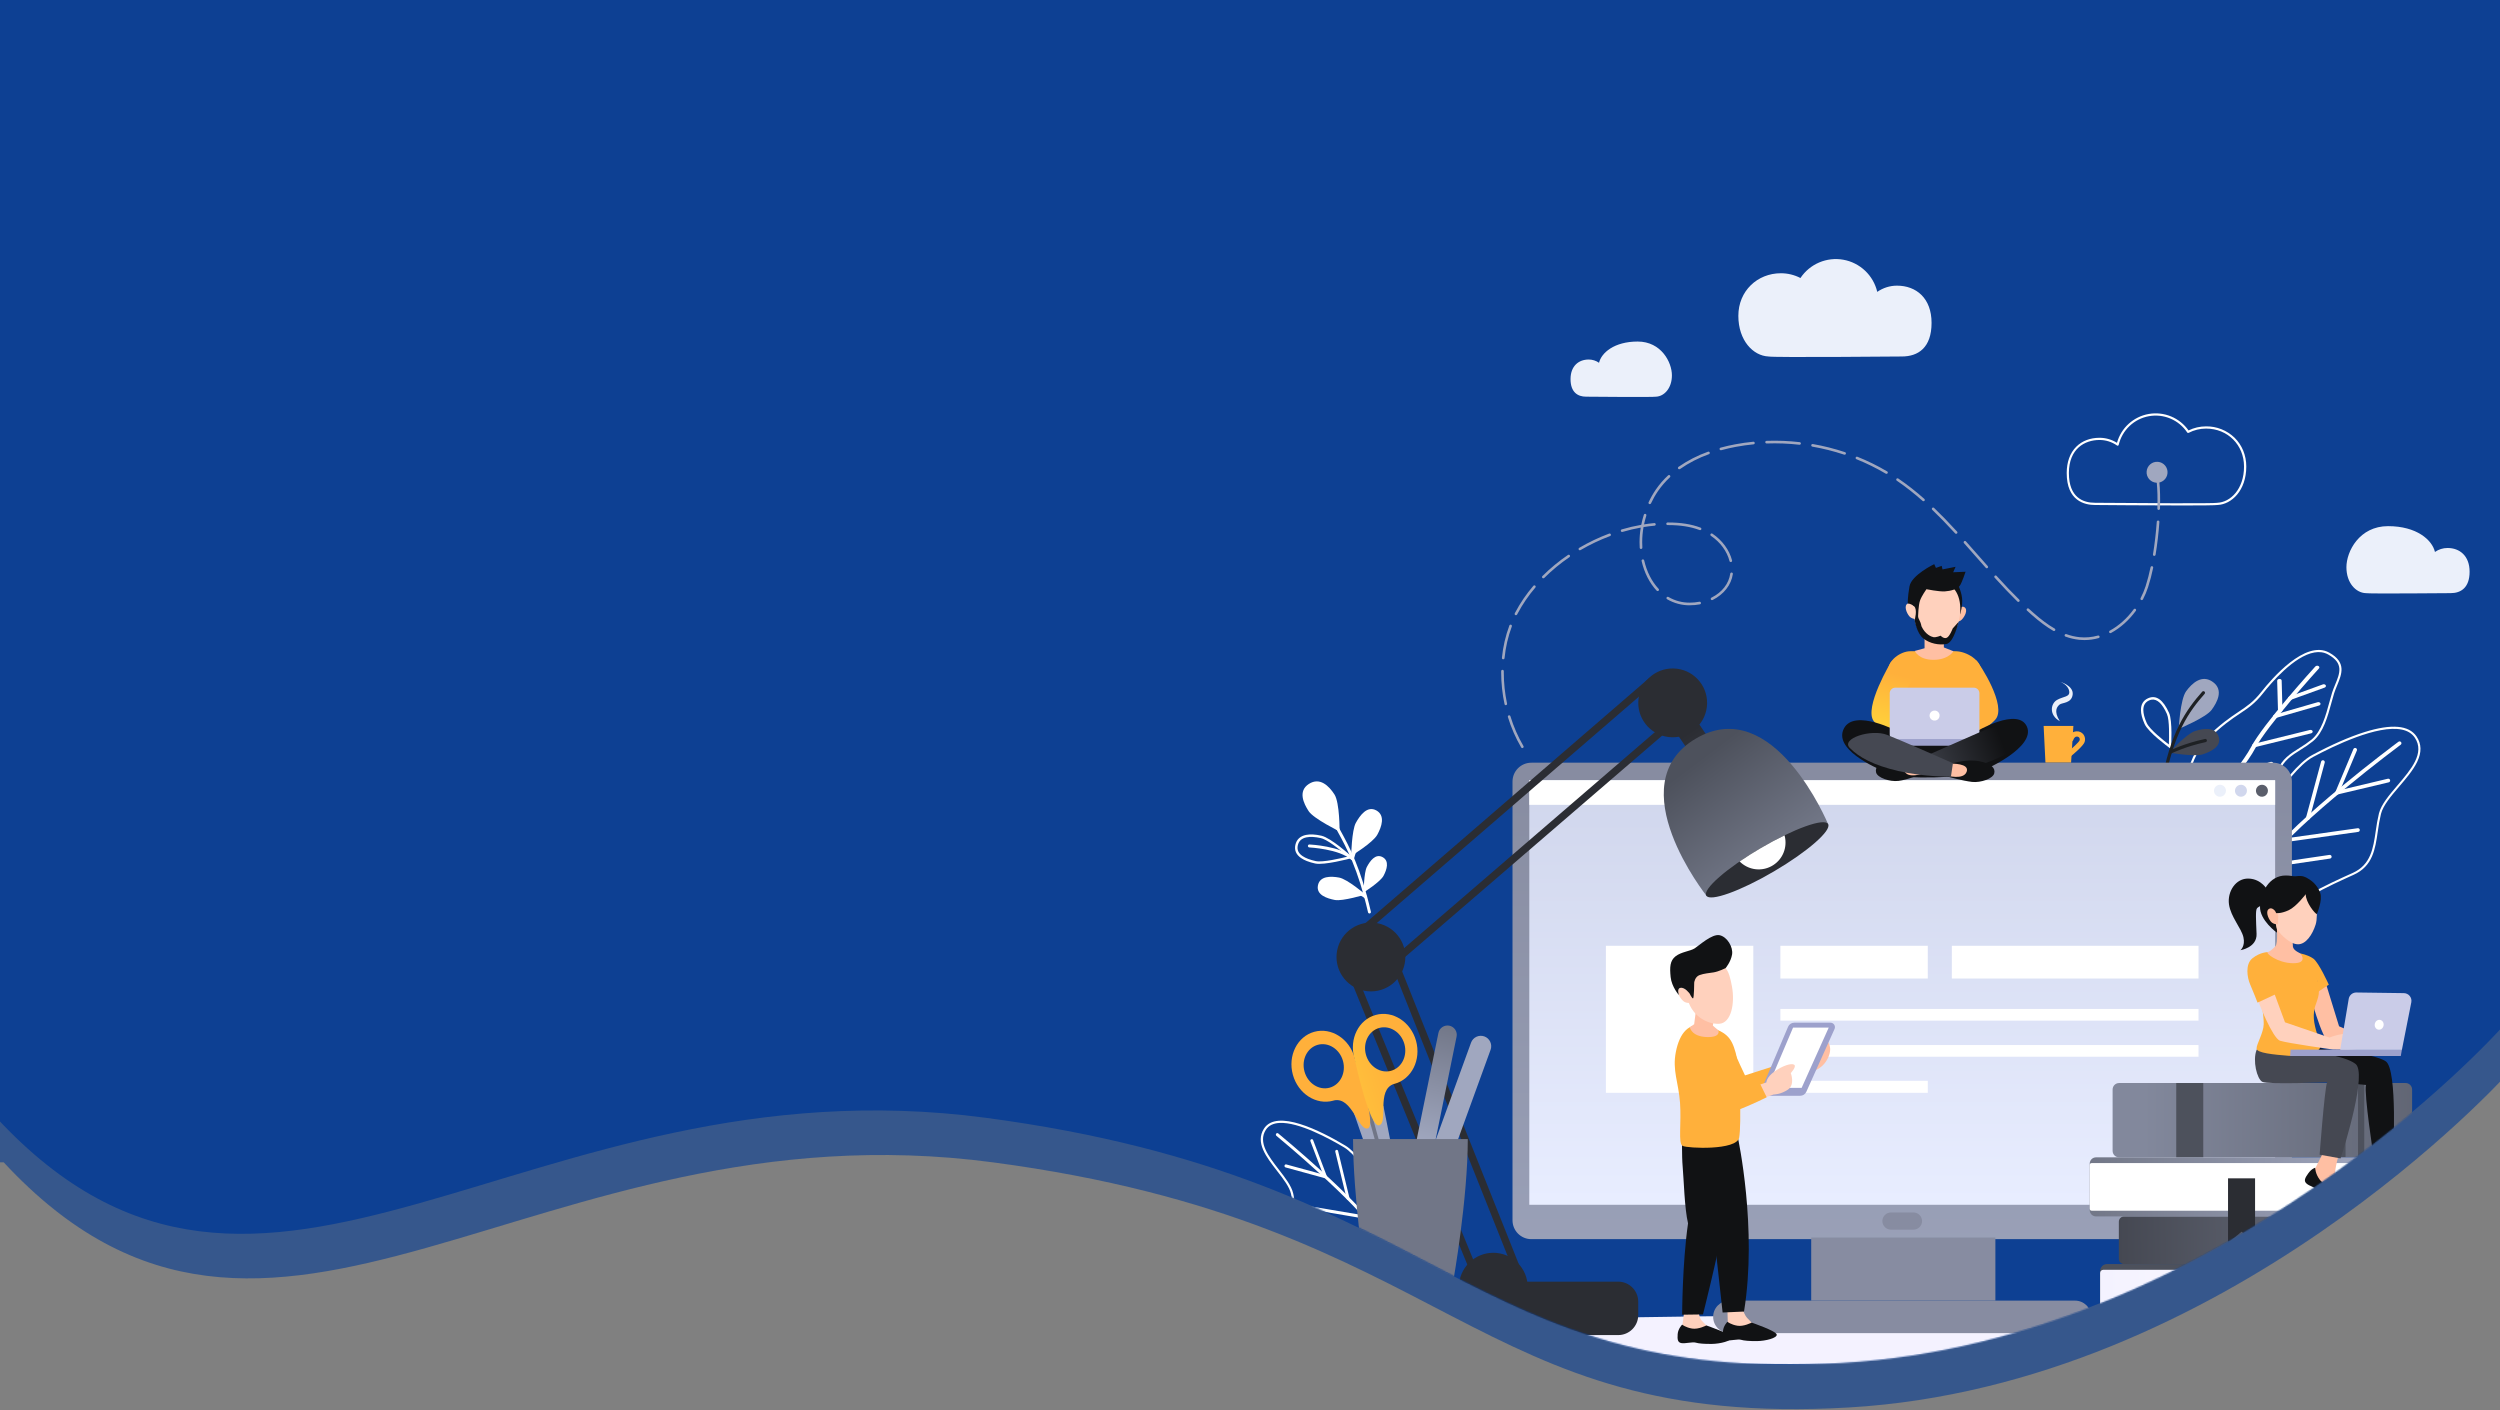 <svg width="1920" height="1083" viewBox="0 0 1920 1083" fill="none" xmlns="http://www.w3.org/2000/svg">
<rect x="0" y="0" width="1920" height="1083" fill="#808080" stroke="none"/>
<path d="M-2.689 858.472C203.644 1080.75 402.826 811.401 757.062 858.472C1111.3 905.543 1123.53 1063.67 1414.27 1046.74C1705 1029.8 1920 790.654 1920 790.654V0H-19V858.472H-2.689Z" fill="#0D4093"/>
<path d="M2.859 892.69C209.193 1114.97 408.374 845.619 762.61 892.69C1116.85 939.761 1129.08 1097.89 1419.81 1080.95C1710.55 1064.02 1925.55 824.872 1925.55 824.872V34.218H-13.451V892.69H2.859Z" fill="#0D4093" fill-opacity="0.64"/>
<mask id="mask0_346_153" style="mask-type:alpha" maskUnits="userSpaceOnUse" x="922" y="174" width="976" height="874">
<rect x="922" y="174.24" width="976" height="873.76" fill="#C4C4C4"/>
</mask>
<g mask="url(#mask0_346_153)">
<mask id="mask1_346_153" style="mask-type:alpha" maskUnits="userSpaceOnUse" x="-19" y="0" width="1940" height="1048">
<path d="M-2.24 858.472C204.093 1080.75 403.275 811.401 757.511 858.472C1111.75 905.543 1123.98 1063.67 1414.71 1046.74C1705.45 1029.8 1920.45 790.654 1920.45 790.654V0H-18.551V858.472H-2.24Z" fill="#0D4093"/>
</mask>
<g mask="url(#mask1_346_153)">
<path d="M1335.05 242.532C1335.05 223.471 1349.68 209.857 1367.72 209.857C1372.95 209.852 1378.1 211.105 1382.74 213.512C1386.28 208.212 1391.28 204.06 1397.14 201.567C1403 199.074 1409.47 198.348 1415.73 199.48C1422 200.611 1427.8 203.551 1432.42 207.936C1437.04 212.321 1440.28 217.961 1441.73 224.162C1446.18 221.048 1451.47 219.38 1456.9 219.385C1471.56 219.385 1483.44 228.898 1483.44 247.974C1483.44 267.05 1473.17 273.779 1460.61 273.779C1460.61 273.779 1361.21 274.695 1358.2 273.779C1346.47 273.278 1335.05 261.588 1335.05 242.532Z" fill="#EBF0FA"/>
<path d="M1802.05 435.624C1802.05 423.477 1811.99 404.081 1834.01 404.081C1856.03 404.081 1867.9 414.69 1870.05 423.898C1872.89 421.912 1876.26 420.849 1879.72 420.854C1889.07 420.854 1896.65 426.927 1896.65 439.079C1896.65 451.23 1890.1 455.531 1882.09 455.531C1882.09 455.531 1818.73 456.117 1816.81 455.531C1809.34 455.21 1802.05 447.775 1802.05 435.624Z" fill="#EBF0FA"/>
<path d="M1284.03 288.254C1284.03 278.24 1275.85 262.304 1257.73 262.304C1239.61 262.304 1229.84 271.04 1228.06 278.616C1225.73 276.982 1222.95 276.108 1220.1 276.112C1212.41 276.112 1206.17 281.119 1206.17 291.133C1206.17 301.146 1211.57 304.651 1218.15 304.651C1218.15 304.651 1270.31 305.152 1271.89 304.651C1278.04 304.371 1284.03 298.252 1284.03 288.254Z" fill="#EBF0FA"/>
<path d="M1076.88 1002.35C1072.9 1002.52 1068.93 1001.82 1065.25 1000.31C1059.24 997.847 1054.63 993.481 1052.28 988.009C1047.27 976.338 1020.51 962.874 1007.66 956.406C996.174 950.628 994.777 939.703 993.305 928.142C992.804 924.447 992.344 920.632 991.508 916.937C990.266 911.475 985.675 905.552 980.813 899.283C972.507 888.574 963.915 877.494 970.694 866.839C980.493 851.443 1014.08 868.341 1033.23 879.802C1041.59 884.808 1050.62 898.292 1058.59 910.198C1061.6 914.669 1064.42 918.895 1066.81 922.024C1070.04 926.25 1074.4 930.005 1079.01 933.975C1086.37 940.319 1094.7 947.494 1100.41 958.418C1104.46 966.184 1104.63 975.136 1100.87 983.628C1096.91 992.595 1089.18 999.544 1080.7 1001.77C1079.45 1002.09 1078.17 1002.28 1076.88 1002.35ZM982.656 862.418C978.069 862.673 974.349 864.251 972.141 867.75C965.998 877.398 974.219 887.998 982.155 898.247C987.132 904.665 991.838 910.734 993.17 916.562C994.026 920.332 994.517 924.192 994.992 927.927C996.409 939.027 997.751 949.516 1008.43 954.894C1022.45 961.953 1048.58 975.101 1053.84 987.343C1058.74 998.748 1072.59 1002.14 1080.29 1000.12C1088.27 998.032 1095.57 991.448 1099.31 982.942C1102.86 974.931 1102.71 966.499 1098.9 959.204C1093.35 948.58 1085.14 941.505 1077.89 935.262C1073.22 931.227 1068.8 927.416 1065.46 923.055C1063.03 919.881 1060.19 915.635 1057.18 911.139C1049.7 899.964 1040.38 886.06 1032.35 881.254C1020.93 874.424 997.346 861.602 982.656 862.418Z" fill="white"/>
<path d="M980.097 870.659C980.182 870.538 980.291 870.435 980.418 870.358C980.544 870.281 980.686 870.231 980.832 870.212C980.979 870.192 981.128 870.203 981.271 870.244C981.413 870.284 981.546 870.354 981.66 870.449C984.163 872.522 1043.47 921.448 1059.91 947.108C1072.24 966.354 1088.95 991.288 1096.53 1002.51C1095.86 1002.85 1095.2 1003.22 1094.55 1003.64C1086.9 992.289 1070.31 967.556 1058.07 948.44C1041.83 923.095 980.919 872.837 980.303 872.337C980.064 872.134 979.911 871.849 979.873 871.538C979.834 871.227 979.915 870.914 980.097 870.659Z" fill="white"/>
<path d="M1017.78 904.906H1017.69L987.332 896.589C987.036 896.5 986.786 896.299 986.633 896.03C986.481 895.76 986.439 895.442 986.516 895.143C986.543 894.995 986.601 894.854 986.685 894.73C986.769 894.606 986.878 894.5 987.005 894.42C987.132 894.339 987.274 894.286 987.422 894.263C987.571 894.24 987.722 894.248 987.868 894.286L1016.12 902.002L1006.42 876.497C1006.3 876.209 1006.31 875.889 1006.42 875.602C1006.53 875.314 1006.75 875.081 1007.03 874.95C1007.17 874.894 1007.32 874.866 1007.47 874.87C1007.62 874.873 1007.77 874.907 1007.9 874.969C1008.04 875.032 1008.16 875.121 1008.26 875.232C1008.36 875.344 1008.44 875.474 1008.49 875.616L1019 903.294C1019.08 903.497 1019.1 903.717 1019.07 903.932C1019.03 904.147 1018.94 904.35 1018.81 904.52C1018.69 904.671 1018.53 904.787 1018.35 904.855C1018.17 904.923 1017.97 904.94 1017.78 904.906Z" fill="white"/>
<path d="M1035.14 921.543C1034.92 921.5 1034.72 921.393 1034.56 921.235C1034.4 921.078 1034.28 920.877 1034.24 920.657L1025.5 884.538C1025.42 884.241 1025.46 883.924 1025.61 883.655C1025.76 883.386 1026.01 883.186 1026.31 883.096C1026.45 883.062 1026.6 883.057 1026.75 883.082C1026.9 883.107 1027.04 883.161 1027.17 883.242C1027.29 883.323 1027.4 883.428 1027.49 883.552C1027.57 883.676 1027.63 883.815 1027.66 883.962L1036.4 920.081C1036.48 920.379 1036.44 920.695 1036.29 920.964C1036.14 921.233 1035.89 921.434 1035.6 921.523C1035.45 921.562 1035.29 921.569 1035.14 921.543Z" fill="white"/>
<path d="M1075.73 974.565C1075.52 974.48 1075.34 974.335 1075.21 974.149C1075.09 973.963 1075.02 973.744 1075.02 973.519L1073.51 936.393C1073.49 936.086 1073.59 935.782 1073.79 935.547C1073.99 935.311 1074.27 935.162 1074.58 935.132C1074.73 935.126 1074.88 935.151 1075.02 935.205C1075.16 935.258 1075.29 935.34 1075.4 935.444C1075.51 935.548 1075.59 935.673 1075.65 935.811C1075.71 935.949 1075.75 936.098 1075.75 936.248L1077.22 973.379C1077.24 973.686 1077.14 973.989 1076.94 974.224C1076.74 974.458 1076.46 974.606 1076.15 974.635C1076.01 974.642 1075.86 974.618 1075.73 974.565Z" fill="white"/>
<path d="M1005.27 928.668C1004.97 928.606 1004.7 928.43 1004.53 928.177C1004.36 927.924 1004.29 927.613 1004.34 927.311C1004.35 927.161 1004.4 927.015 1004.47 926.882C1004.54 926.75 1004.64 926.633 1004.76 926.54C1004.88 926.446 1005.01 926.377 1005.16 926.338C1005.31 926.298 1005.46 926.289 1005.61 926.31L1049.13 933.67C1049.43 933.735 1049.69 933.913 1049.87 934.166C1050.04 934.419 1050.11 934.729 1050.06 935.032C1050.04 935.183 1050 935.329 1049.93 935.463C1049.86 935.596 1049.76 935.713 1049.64 935.807C1049.52 935.901 1049.38 935.969 1049.24 936.008C1049.09 936.047 1048.94 936.055 1048.79 936.033L1005.28 928.668H1005.27Z" fill="white"/>
<path d="M1080 978.631C1079.23 977.854 1078.61 976.94 1078.18 975.937L1044.91 970.315C1044.76 970.294 1044.61 970.303 1044.46 970.343C1044.32 970.382 1044.18 970.451 1044.06 970.544C1043.94 970.638 1043.84 970.754 1043.77 970.887C1043.7 971.019 1043.65 971.165 1043.64 971.316C1043.59 971.619 1043.66 971.929 1043.83 972.183C1044.01 972.436 1044.27 972.614 1044.57 972.678L1080 978.686L1080 978.631Z" fill="white"/>
<path d="M1061.43 953.026L1021.91 946.052C1021.61 945.989 1021.34 945.811 1021.17 945.556C1020.99 945.301 1020.93 944.989 1020.98 944.685C1020.99 944.533 1021.04 944.387 1021.11 944.253C1021.18 944.12 1021.28 944.003 1021.4 943.909C1021.52 943.815 1021.66 943.747 1021.8 943.708C1021.95 943.669 1022.1 943.661 1022.25 943.683L1061.78 950.698C1062.09 950.761 1062.35 950.938 1062.52 951.193C1062.7 951.448 1062.77 951.761 1062.71 952.065C1062.7 952.213 1062.65 952.355 1062.57 952.484C1062.5 952.613 1062.4 952.725 1062.28 952.815C1062.16 952.904 1062.02 952.969 1061.88 953.005C1061.73 953.042 1061.58 953.049 1061.43 953.026Z" fill="white"/>
<path d="M1695.69 639.44C1689.01 640.557 1684.76 640.151 1682.86 639.365C1681.13 638.654 1679.93 634.299 1679.23 630.769C1677.4 620.682 1677.26 610.362 1678.8 600.227C1680.89 586.464 1686.05 575.138 1693.73 567.473L1694.32 568.064L1693.73 567.473C1705.14 556.082 1712.98 550.85 1719.26 546.655C1725.55 542.459 1730.67 539.049 1736.82 531.229C1744.38 521.621 1770.45 491.054 1788.79 501.188C1802.26 508.638 1798.52 517.67 1794.91 526.407C1794.11 528.35 1793.28 530.362 1792.65 532.335C1791.95 534.543 1791.27 537.057 1790.55 539.72C1787.79 549.919 1784.36 562.616 1776.4 569.22C1773.38 571.634 1770.19 573.844 1766.87 575.834C1760.1 580.08 1753.71 584.09 1750.63 592.357C1749.71 594.983 1748.94 597.657 1748.31 600.367C1745.78 610.446 1743.17 620.895 1724.83 629.507C1712.4 635.415 1702.71 638.274 1695.69 639.44ZM1777.53 501.088C1761.86 503.706 1744.11 524.69 1738.15 532.265C1731.84 540.276 1726.71 543.716 1720.21 548.046C1713.96 552.202 1706.19 557.379 1694.9 568.659C1677.96 585.592 1678.2 615.909 1680.69 629.577C1681.75 635.35 1683.04 637.643 1683.49 637.848C1687.75 639.606 1702.09 638.454 1724.14 628.065C1741.76 619.764 1744.17 610.176 1746.71 600.027C1747.35 597.253 1748.14 594.517 1749.09 591.831C1752.37 583.004 1758.99 578.848 1766 574.447C1769.26 572.489 1772.39 570.315 1775.36 567.938C1782.91 561.67 1786.26 549.258 1788.96 539.285C1789.69 536.601 1790.37 534.072 1791.08 531.829C1791.74 529.792 1792.59 527.749 1793.4 525.771C1797.03 516.974 1800.17 509.374 1788 502.645C1784.75 500.842 1781.2 500.447 1777.53 501.088Z" fill="white"/>
<path d="M1670.39 653.114C1669.87 653.286 1669.3 653.247 1668.81 653.004C1668.63 652.933 1668.48 652.821 1668.35 652.677C1668.23 652.533 1668.15 652.361 1668.1 652.176C1668.06 651.992 1668.07 651.8 1668.11 651.617C1668.16 651.434 1668.25 651.266 1668.38 651.126C1668.88 650.531 1719.61 591.545 1728.66 574.022C1737.88 556.213 1776.52 513.675 1778.17 511.872C1778.48 511.563 1778.88 511.361 1779.31 511.295C1779.74 511.229 1780.19 511.303 1780.57 511.507C1780.75 511.583 1780.9 511.701 1781.02 511.849C1781.13 511.997 1781.21 512.172 1781.25 512.357C1781.28 512.543 1781.27 512.734 1781.22 512.915C1781.16 513.096 1781.06 513.26 1780.93 513.394C1780.53 513.835 1740.88 557.454 1731.86 574.978C1722.66 592.772 1673.32 650.185 1671.23 652.623C1671 652.859 1670.71 653.029 1670.39 653.114Z" fill="white"/>
<path d="M1759.55 537.407C1759.16 537.555 1758.74 537.568 1758.34 537.445C1757.95 537.321 1757.6 537.068 1757.37 536.726C1757 536.045 1757.42 535.224 1758.3 534.919L1783.95 525.631C1784.34 525.465 1784.78 525.44 1785.19 525.561C1785.6 525.681 1785.95 525.94 1786.19 526.292C1786.56 526.973 1786.14 527.794 1785.26 528.099L1759.62 537.382L1759.55 537.407Z" fill="white"/>
<path d="M1781.04 541.873H1780.97L1747.98 551.386C1747.07 551.646 1746.1 551.286 1745.81 550.58C1745.52 549.874 1745.99 549.078 1746.92 548.832L1779.91 539.32C1780.82 539.054 1781.79 539.415 1782.08 540.121C1782.37 540.827 1781.91 541.593 1781.04 541.873Z" fill="white"/>
<path d="M1751.8 546.72C1751.62 546.781 1751.43 546.816 1751.24 546.825C1750.29 546.87 1749.51 546.324 1749.49 545.553L1748.87 522.857C1748.87 522.106 1749.61 521.46 1750.55 521.41C1751.5 521.36 1752.3 521.911 1752.32 522.677L1752.93 545.378C1752.91 545.693 1752.79 545.994 1752.59 546.236C1752.38 546.477 1752.11 546.647 1751.8 546.72Z" fill="white"/>
<path d="M1775.02 563.172L1774.87 563.212L1731.77 573.856C1730.85 574.082 1729.91 573.686 1729.66 572.97C1729.41 572.254 1729.94 571.468 1730.87 571.263L1773.98 560.618C1774.89 560.393 1775.84 560.789 1776.08 561.505C1776.33 562.221 1775.85 562.882 1775.02 563.172Z" fill="white"/>
<path d="M1716.28 596.978C1715.39 597.268 1714.39 596.943 1714.07 596.247C1713.74 595.551 1714.19 594.745 1715.07 594.464L1743.64 585.202C1744.04 585.049 1744.47 585.038 1744.88 585.172C1745.28 585.305 1745.62 585.574 1745.85 585.933C1746.18 586.629 1745.72 587.435 1744.83 587.715L1716.28 596.978Z" fill="white"/>
<path d="M1714.23 724.947C1713.88 724.871 1713.54 724.791 1713.2 724.701C1702 721.782 1691.71 712.625 1686.99 701.37C1682.89 691.571 1683.39 681.342 1688.41 672.625C1695.85 659.708 1706.64 651.287 1716.17 643.856C1722.18 639.185 1727.82 634.774 1732.04 629.762C1735.16 626.057 1738.84 621.055 1742.75 615.743C1752.61 602.365 1764.88 585.702 1775.65 579.93C1790.42 571.989 1804.38 565.871 1816.01 562.226C1836.66 555.757 1850.09 556.903 1855.93 565.625C1859.78 571.393 1859.93 577.787 1856.37 585.152C1853.28 591.54 1847.85 597.914 1842.58 604.077C1836.24 611.503 1830.26 618.512 1828.6 625.066C1827.56 629.486 1826.75 633.956 1826.17 638.459C1824.17 652.233 1822.27 665.245 1807.52 671.879C1790.88 679.39 1756.24 694.961 1749.62 708.93C1746.56 715.389 1740.61 720.48 1732.91 723.269C1726.71 725.527 1719.83 726.128 1714.23 724.947ZM1844.68 560.353C1826.15 556.423 1792.28 572.87 1776.42 581.382C1765.97 586.994 1753.83 603.482 1744.06 616.725C1740.14 622.047 1736.44 627.069 1733.28 630.814C1728.95 635.956 1723.23 640.417 1717.17 645.143C1707.77 652.483 1697.1 660.799 1689.83 673.442C1685.06 681.723 1684.59 691.421 1688.5 700.739C1693 711.543 1702.88 720.325 1713.61 723.119C1723.62 725.718 1741.65 721.922 1748.15 708.239C1755.02 693.749 1788.75 678.574 1806.86 670.422C1820.79 664.159 1822.63 651.577 1824.56 638.259C1825.15 633.698 1825.97 629.171 1827.03 624.695C1828.78 617.776 1834.88 610.626 1841.35 603.051C1851.72 590.9 1862.46 578.327 1854.58 566.547C1852.33 563.202 1848.9 561.249 1844.68 560.353Z" fill="white"/>
<path d="M1844.02 569.946C1843.79 569.646 1843.46 569.449 1843.08 569.395C1842.71 569.342 1842.33 569.437 1842.02 569.661C1838.76 572.089 1761.88 629.457 1740.45 659.853C1724.39 682.644 1702.59 712.164 1692.73 725.442C1693.61 725.873 1694.45 726.333 1695.27 726.834C1705.24 713.396 1726.85 684.116 1742.81 661.475C1763.98 631.435 1842.95 572.525 1843.75 571.934C1844.05 571.706 1844.25 571.369 1844.3 570.997C1844.35 570.624 1844.25 570.246 1844.02 569.946Z" fill="white"/>
<path d="M1795.13 610.181L1795.25 610.156L1834.47 600.853C1834.66 600.818 1834.84 600.745 1835 600.638C1835.16 600.53 1835.3 600.39 1835.41 600.227C1835.51 600.064 1835.59 599.882 1835.62 599.69C1835.65 599.498 1835.65 599.302 1835.6 599.113C1835.55 598.924 1835.47 598.746 1835.35 598.591C1835.24 598.435 1835.09 598.305 1834.92 598.209C1834.75 598.113 1834.56 598.052 1834.37 598.031C1834.18 598.009 1833.98 598.027 1833.8 598.084L1797.33 606.731L1810.07 576.385C1810.14 576.212 1810.18 576.026 1810.18 575.838C1810.18 575.65 1810.14 575.465 1810.07 575.291C1810 575.118 1809.89 574.961 1809.76 574.829C1809.62 574.697 1809.47 574.593 1809.29 574.522C1808.94 574.376 1808.55 574.374 1808.2 574.518C1807.84 574.661 1807.56 574.938 1807.41 575.288L1793.59 608.233C1793.49 608.476 1793.45 608.742 1793.5 609.002C1793.54 609.262 1793.65 609.505 1793.82 609.705C1793.98 609.887 1794.19 610.026 1794.41 610.109C1794.64 610.192 1794.89 610.217 1795.13 610.181Z" fill="white"/>
<path d="M1772.6 629.762C1772.88 629.722 1773.14 629.602 1773.35 629.417C1773.56 629.232 1773.71 628.99 1773.78 628.721L1785.39 585.662C1785.48 585.294 1785.43 584.902 1785.24 584.572C1785.05 584.241 1784.74 584.001 1784.37 583.903C1784 583.804 1783.61 583.856 1783.28 584.048C1782.95 584.239 1782.71 584.553 1782.61 584.921L1771 628.005C1770.9 628.369 1770.95 628.757 1771.14 629.083C1771.33 629.41 1771.64 629.649 1772 629.747C1772.2 629.796 1772.4 629.802 1772.6 629.762Z" fill="white"/>
<path d="M1811.02 638.9C1811.22 638.882 1811.41 638.826 1811.58 638.733C1811.75 638.641 1811.9 638.514 1812.02 638.362C1812.14 638.209 1812.22 638.034 1812.27 637.846C1812.32 637.658 1812.34 637.463 1812.31 637.27C1812.28 637.078 1812.21 636.894 1812.11 636.729C1812.01 636.564 1811.87 636.421 1811.71 636.31C1811.56 636.198 1811.38 636.12 1811.19 636.081C1810.99 636.042 1810.8 636.042 1810.61 636.081L1754.46 643.987C1754.27 644.004 1754.08 644.061 1753.91 644.153C1753.74 644.246 1753.59 644.372 1753.47 644.525C1753.35 644.677 1753.26 644.853 1753.21 645.04C1753.16 645.228 1753.15 645.424 1753.18 645.616C1753.21 645.808 1753.27 645.992 1753.38 646.158C1753.48 646.323 1753.61 646.465 1753.77 646.577C1753.93 646.688 1754.11 646.766 1754.3 646.805C1754.49 646.845 1754.69 646.845 1754.88 646.805L1811.02 638.905V638.9Z" fill="white"/>
<path d="M1738.42 666.903L1789.41 659.393C1789.6 659.373 1789.79 659.314 1789.96 659.22C1790.13 659.126 1790.27 658.999 1790.39 658.847C1790.51 658.694 1790.6 658.519 1790.64 658.332C1790.69 658.146 1790.7 657.951 1790.67 657.76C1790.65 657.569 1790.58 657.386 1790.48 657.222C1790.38 657.058 1790.24 656.916 1790.08 656.805C1789.93 656.694 1789.75 656.617 1789.56 656.577C1789.37 656.537 1789.17 656.536 1788.98 656.574L1738 664.084C1737.8 664.104 1737.62 664.162 1737.45 664.256C1737.28 664.35 1737.13 664.477 1737.01 664.63C1736.9 664.782 1736.81 664.957 1736.76 665.144C1736.71 665.331 1736.7 665.525 1736.73 665.716C1736.76 665.907 1736.83 666.09 1736.93 666.254C1737.03 666.418 1737.16 666.56 1737.32 666.671C1737.48 666.782 1737.66 666.86 1737.85 666.899C1738.04 666.939 1738.23 666.94 1738.42 666.903Z" fill="white"/>
<path d="M1673.26 559.792C1673.26 559.792 1674.35 537.162 1678.96 530.863C1683.57 524.564 1691.17 517.675 1699.56 523.808C1707.95 529.942 1702.79 539.33 1698.54 545.173C1694.29 551.015 1673.26 559.792 1673.26 559.792Z" fill="#A0A7BF"/>
<path d="M1665.94 578.042C1665.94 578.042 1679.08 563.613 1685.73 561.46C1692.39 559.307 1701.45 558.07 1703.93 565.75C1706.42 573.431 1697.67 577.386 1691.53 579.374C1685.38 581.362 1665.94 578.042 1665.94 578.042Z" fill="#454852"/>
<path d="M1667.33 575.233L1665.98 574.232C1665.33 573.731 1649.96 562.531 1647.03 556.012C1645.18 551.897 1644.24 548.262 1644.25 545.203C1644.25 540.897 1646.11 537.883 1649.76 536.24C1655.84 533.502 1661.27 537.302 1665.86 547.536C1668.57 553.544 1667.47 572.735 1667.42 573.571L1667.33 575.233ZM1652.47 537.337C1651.79 537.443 1651.13 537.642 1650.51 537.928C1647.53 539.264 1646.09 541.653 1646.08 545.228C1646.08 547.981 1646.98 551.456 1648.7 555.281C1650.95 560.288 1661.82 568.8 1665.68 571.749C1665.89 566.872 1666.28 552.933 1664.18 548.307C1660.64 540.391 1656.7 536.711 1652.47 537.337Z" fill="white"/>
<path d="M1661.2 604.728C1661.01 604.765 1660.81 604.755 1660.62 604.697C1660.42 604.64 1660.25 604.538 1660.11 604.4C1659.97 604.262 1659.86 604.091 1659.79 603.902C1659.73 603.714 1659.71 603.513 1659.75 603.316C1666.31 562.411 1679.45 544.682 1691.25 531.279C1691.35 531.146 1691.48 531.036 1691.63 530.956C1691.78 530.876 1691.94 530.826 1692.11 530.811C1692.28 530.796 1692.45 530.815 1692.61 530.867C1692.77 530.919 1692.92 531.003 1693.04 531.115C1693.17 531.226 1693.27 531.362 1693.34 531.514C1693.42 531.667 1693.46 531.832 1693.46 532.001C1693.47 532.169 1693.44 532.337 1693.38 532.495C1693.32 532.652 1693.23 532.795 1693.11 532.916C1681.54 546.059 1668.66 563.457 1662.19 603.707C1662.15 603.958 1662.04 604.191 1661.86 604.374C1661.68 604.556 1661.45 604.68 1661.2 604.728Z" fill="#1E2124"/>
<path d="M1694.9 568.634C1694.93 568.935 1694.84 569.234 1694.67 569.476C1694.49 569.719 1694.23 569.888 1693.93 569.951C1678.41 573.311 1668.1 578.418 1667.99 578.463C1667.84 578.548 1667.68 578.601 1667.51 578.621C1667.35 578.641 1667.17 578.626 1667.01 578.577C1666.85 578.528 1666.7 578.447 1666.57 578.337C1666.44 578.228 1666.33 578.094 1666.26 577.942C1666.18 577.79 1666.14 577.625 1666.13 577.456C1666.12 577.286 1666.15 577.117 1666.2 576.958C1666.26 576.799 1666.35 576.654 1666.47 576.531C1666.59 576.408 1666.73 576.311 1666.88 576.245C1667.32 576.029 1677.58 570.942 1693.42 567.523C1693.58 567.487 1693.74 567.484 1693.9 567.512C1694.07 567.541 1694.22 567.601 1694.36 567.689C1694.49 567.777 1694.61 567.891 1694.7 568.025C1694.8 568.159 1694.86 568.31 1694.9 568.469C1694.89 568.529 1694.9 568.584 1694.9 568.634Z" fill="#1E2124"/>
<path d="M1028.79 638.544C1028.79 638.544 1028.98 616.474 1024.84 610.091C1020.71 603.707 1013.69 596.572 1005.19 602.08C996.685 607.587 1001.18 617.025 1005.01 622.918C1008.83 628.811 1028.79 638.544 1028.79 638.544Z" fill="white"/>
<path d="M1003.61 661.265C1002.08 660.677 1000.62 659.92 999.258 659.007C995.413 656.378 993.931 652.959 994.847 648.853C995.763 644.748 998.507 642.149 1002.97 641.223C1006.15 640.567 1010.13 640.762 1014.8 641.809C1022.21 643.466 1037.16 657.034 1037.8 657.61L1039.08 658.777L1037.4 659.227C1036.56 659.453 1016.87 664.695 1010.03 663.168C1007.84 662.7 1005.7 662.064 1003.61 661.265ZM1015.99 644.167C1015.47 643.959 1014.93 643.791 1014.39 643.666C1010.04 642.695 1006.23 642.495 1003.37 643.09C999.648 643.861 997.47 645.884 996.714 649.274C995.958 652.663 997.16 655.282 1000.34 657.45C1002.7 659.062 1006.01 660.324 1010.45 661.32C1015.73 662.502 1030.21 659.092 1035.21 657.815C1031.68 654.756 1021.99 646.54 1015.99 644.167Z" fill="white"/>
<path d="M1037.68 657.38C1037.68 657.38 1054.37 647.226 1057.75 641.103C1061.14 634.979 1064.08 626.313 1057.02 622.402C1049.95 618.492 1044.39 626.338 1041.26 631.99C1038.13 637.643 1037.68 657.38 1037.68 657.38Z" fill="white"/>
<path d="M1048.65 687C1048.65 687 1034.87 675.189 1028.47 673.982C1022.08 672.776 1013.57 672.656 1012.16 680.031C1010.75 687.406 1019.28 690.044 1025.18 691.186C1031.08 692.327 1048.65 687 1048.65 687Z" fill="white"/>
<path d="M1047.29 685.393C1047.29 685.393 1060.01 677.382 1062.55 672.625C1065.09 667.869 1067.25 661.16 1061.76 658.236C1056.28 655.312 1052.08 661.41 1049.75 665.801C1047.41 670.192 1047.29 685.393 1047.29 685.393Z" fill="white"/>
<path d="M1038.35 660.464C1038.58 660.458 1038.8 660.382 1038.99 660.247C1039.18 660.111 1039.32 659.923 1039.39 659.706C1039.47 659.488 1039.48 659.253 1039.42 659.031C1039.36 658.809 1039.23 658.61 1039.06 658.461C1029.54 649.804 1006.63 648.603 1005.66 648.558C1005.36 648.544 1005.06 648.65 1004.84 648.853C1004.62 649.057 1004.49 649.34 1004.47 649.642C1004.46 649.943 1004.56 650.238 1004.77 650.461C1004.97 650.684 1005.25 650.817 1005.56 650.831C1005.78 650.831 1028.59 652.037 1037.52 660.143C1037.63 660.249 1037.76 660.331 1037.91 660.386C1038.05 660.441 1038.2 660.467 1038.35 660.464Z" fill="white"/>
<path d="M1051.8 701.545C1051.86 701.552 1051.93 701.552 1051.99 701.545C1052.13 701.512 1052.27 701.45 1052.39 701.364C1052.52 701.277 1052.62 701.168 1052.7 701.041C1052.78 700.915 1052.83 700.774 1052.86 700.627C1052.88 700.479 1052.88 700.329 1052.84 700.183C1045.1 666.457 1036.15 650.115 1029.62 638.139C1028.48 636.066 1027.41 634.103 1026.45 632.246C1019.95 619.558 1015.71 612.218 1010.77 607.357C1010.56 607.149 1010.27 607.034 1009.97 607.038C1009.67 607.041 1009.38 607.163 1009.17 607.376C1008.96 607.589 1008.85 607.876 1008.85 608.175C1008.85 608.474 1008.97 608.761 1009.18 608.974C1013.89 613.63 1018.02 620.815 1024.43 633.287C1025.4 635.17 1026.48 637.142 1027.62 639.23C1034.09 651.066 1042.95 667.268 1050.65 700.689C1050.72 700.942 1050.86 701.165 1051.07 701.321C1051.28 701.477 1051.54 701.556 1051.8 701.545Z" fill="white"/>
<path d="M1038.82 660.434C1039.06 660.421 1039.29 660.332 1039.48 660.178C1039.67 660.025 1039.8 659.817 1039.86 659.583C1043.74 644.272 1053.5 632.141 1053.6 632.045C1053.69 631.929 1053.77 631.796 1053.81 631.653C1053.85 631.51 1053.86 631.359 1053.85 631.211C1053.83 631.062 1053.79 630.918 1053.72 630.787C1053.65 630.656 1053.55 630.54 1053.43 630.446C1053.32 630.352 1053.18 630.281 1053.04 630.239C1052.9 630.197 1052.75 630.183 1052.6 630.198C1052.45 630.214 1052.31 630.259 1052.17 630.33C1052.04 630.401 1051.93 630.497 1051.83 630.613C1051.42 631.114 1041.66 643.256 1037.65 659.047C1037.58 659.339 1037.63 659.648 1037.78 659.907C1037.93 660.166 1038.18 660.353 1038.48 660.429C1038.59 660.451 1038.71 660.452 1038.82 660.434Z" fill="white"/>
<path d="M1048.82 690.044C1049.12 690.024 1049.41 689.886 1049.61 689.659C1049.81 689.432 1049.91 689.135 1049.89 688.834C1049.87 688.533 1049.74 688.252 1049.51 688.051C1042.67 682.043 1021.09 679.199 1020.18 679.079C1019.88 679.041 1019.57 679.123 1019.34 679.307C1019.1 679.492 1018.94 679.764 1018.9 680.063C1018.86 680.362 1018.95 680.665 1019.13 680.904C1019.31 681.143 1019.59 681.299 1019.89 681.337C1020.11 681.367 1041.69 684.196 1048 689.759C1048.23 689.956 1048.52 690.059 1048.82 690.044Z" fill="white"/>
<path d="M1445.21 1048C1707.68 1048 1920.45 1039.52 1920.45 1029.07C1920.45 1018.61 1707.68 1010.14 1445.21 1010.14C1182.75 1010.14 969.979 1018.61 969.979 1029.07C969.979 1039.52 1182.75 1048 1445.21 1048Z" fill="#F4F2FF"/>
<path d="M1745.72 585.753H1176.07C1168.09 585.753 1161.61 592.226 1161.61 600.212V937.21C1161.61 945.195 1168.09 951.669 1176.07 951.669H1745.72C1753.71 951.669 1760.18 945.195 1760.18 937.21V600.212C1760.18 592.226 1753.71 585.753 1745.72 585.753Z" fill="url(#paint0_linear_346_153)"/>
<path d="M1593.62 998.873H1328.18C1321.29 998.873 1315.7 1004.46 1315.7 1011.35C1315.7 1018.24 1321.29 1023.83 1328.18 1023.83H1593.62C1600.51 1023.83 1606.1 1018.24 1606.1 1011.35C1606.1 1004.46 1600.51 998.873 1593.62 998.873Z" fill="url(#paint1_linear_346_153)"/>
<path d="M1747.3 599.211H1174.5V925.273H1747.3V599.211Z" fill="url(#paint2_linear_346_153)"/>
<path d="M1532.46 950.437H1391.01V998.873H1532.46V950.437Z" fill="#878CA1"/>
<path d="M1469.54 944.379H1452.26C1450.51 944.374 1448.83 943.676 1447.59 942.438C1446.35 941.199 1445.65 939.521 1445.65 937.77C1445.65 936.02 1446.35 934.342 1447.59 933.105C1448.83 931.867 1450.51 931.17 1452.26 931.166H1469.54C1471.29 931.17 1472.97 931.867 1474.21 933.105C1475.45 934.342 1476.14 936.02 1476.15 937.77C1476.14 939.521 1475.45 941.199 1474.21 942.438C1472.97 943.676 1471.29 944.374 1469.54 944.379Z" fill="#878CA1"/>
<path d="M1747.3 599.211H1174.5V618.126H1747.3V599.211Z" fill="white"/>
<path d="M1741.77 607.292C1741.77 608.203 1741.5 609.094 1740.99 609.852C1740.49 610.61 1739.77 611.202 1738.93 611.551C1738.08 611.9 1737.16 611.992 1736.26 611.815C1735.37 611.638 1734.55 611.2 1733.9 610.556C1733.26 609.912 1732.82 609.091 1732.64 608.197C1732.46 607.304 1732.55 606.377 1732.9 605.535C1733.25 604.693 1733.84 603.974 1734.6 603.467C1735.36 602.961 1736.25 602.691 1737.16 602.691C1738.38 602.691 1739.55 603.175 1740.41 604.038C1741.28 604.901 1741.76 606.071 1741.77 607.292Z" fill="#5A5E6B"/>
<path d="M1725.65 607.292C1725.65 608.203 1725.38 609.095 1724.87 609.853C1724.37 610.611 1723.65 611.202 1722.81 611.551C1721.97 611.901 1721.04 611.992 1720.15 611.815C1719.25 611.637 1718.43 611.198 1717.79 610.554C1717.14 609.909 1716.7 609.088 1716.52 608.194C1716.35 607.3 1716.44 606.374 1716.79 605.532C1717.14 604.69 1717.73 603.971 1718.49 603.465C1719.25 602.959 1720.14 602.69 1721.05 602.691C1721.65 602.691 1722.25 602.81 1722.81 603.041C1723.37 603.272 1723.87 603.611 1724.3 604.038C1724.73 604.466 1725.07 604.973 1725.3 605.531C1725.53 606.089 1725.65 606.688 1725.65 607.292Z" fill="#D1D7ED"/>
<path d="M1709.54 607.292C1709.54 608.203 1709.27 609.094 1708.76 609.852C1708.26 610.61 1707.54 611.202 1706.7 611.551C1705.86 611.9 1704.93 611.992 1704.03 611.815C1703.14 611.638 1702.32 611.2 1701.68 610.556C1701.03 609.912 1700.59 609.091 1700.41 608.197C1700.23 607.304 1700.33 606.377 1700.67 605.535C1701.02 604.693 1701.61 603.974 1702.37 603.467C1703.13 602.961 1704.02 602.691 1704.93 602.691C1706.15 602.691 1707.32 603.175 1708.19 604.038C1709.05 604.901 1709.54 606.071 1709.54 607.292Z" fill="#EBF0FA"/>
<path d="M1346.54 726.358H1233.33V839.302H1346.54V726.358Z" fill="white"/>
<path d="M1480.54 726.358H1367.33V751.508H1480.54V726.358Z" fill="white"/>
<path d="M1688.46 774.874H1367.33V783.851H1688.46V774.874Z" fill="white"/>
<path d="M1688.46 802.597H1367.33V811.574H1688.46V802.597Z" fill="white"/>
<path d="M1480.54 830.059H1367.33V839.302H1480.54V830.059Z" fill="white"/>
<path d="M1688.47 726.358H1499.02V751.508H1688.47V726.358Z" fill="white"/>
<path d="M1627.48 888.844H1847.49C1850.25 888.844 1852.49 886.605 1852.49 883.842V836.763C1852.49 834.001 1850.25 831.761 1847.49 831.761H1627.48C1624.71 831.761 1622.48 834.001 1622.48 836.763V883.842C1622.48 886.605 1624.71 888.844 1627.48 888.844Z" fill="url(#paint3_linear_346_153)"/>
<path d="M1810.97 888.844H1815.76V831.761H1810.97V888.844Z" fill="#4D515C"/>
<path d="M1796.59 888.844H1801.38V831.761H1796.59V888.844Z" fill="#4D515C"/>
<path d="M1671.35 888.844H1692.11V831.761H1671.35V888.844Z" fill="#4D515C"/>
<path d="M1631.32 970.81H1858.03C1860.27 970.81 1862.08 968.999 1862.08 966.765V938.266C1862.08 936.032 1860.27 934.221 1858.03 934.221H1631.32C1629.08 934.221 1627.27 936.032 1627.27 938.266V966.765C1627.27 968.999 1629.08 970.81 1631.32 970.81Z" fill="url(#paint4_linear_346_153)"/>
<path d="M1823.74 970.81H1828.53V934.221H1823.74V970.81Z" fill="#454852"/>
<path d="M1798.18 970.81H1802.97V934.221H1798.18V970.81Z" fill="#454852"/>
<path d="M1813.36 957.637C1816.45 957.637 1818.95 955.344 1818.95 952.515C1818.95 949.687 1816.45 947.393 1813.36 947.393C1810.27 947.393 1807.77 949.687 1807.77 952.515C1807.77 955.344 1810.27 957.637 1813.36 957.637Z" fill="#454852"/>
<path d="M1609.73 934.216H1870.02C1872.69 934.216 1874.85 932.055 1874.85 929.389V893.671C1874.85 891.005 1872.69 888.844 1870.02 888.844H1609.73C1607.06 888.844 1604.9 891.005 1604.9 893.671V929.389C1604.9 932.055 1607.06 934.216 1609.73 934.216Z" fill="url(#paint5_linear_346_153)"/>
<path d="M1606.37 929.825H1867C1867.81 929.825 1868.46 929.168 1868.46 928.358V894.702C1868.46 893.892 1867.81 893.235 1867 893.235H1606.37C1605.56 893.235 1604.9 893.892 1604.9 894.702V928.358C1604.9 929.168 1605.56 929.825 1606.37 929.825Z" fill="white"/>
<path d="M1866.4 929.825H1867.35C1867.97 929.825 1868.47 929.322 1868.47 928.703V894.356C1868.47 893.737 1867.97 893.235 1867.35 893.235H1866.4C1865.78 893.235 1865.27 893.737 1865.27 894.356V928.703C1865.27 929.322 1865.78 929.825 1866.4 929.825Z" fill="#454852"/>
<path d="M1711.13 954.708L1721.51 945.926L1731.89 954.708V904.946H1711.13V954.708Z" fill="#2B2D33"/>
<path d="M1618.24 1027.89H1871.1C1874.06 1027.89 1876.45 1025.5 1876.45 1022.54V976.163C1876.45 973.207 1874.06 970.81 1871.1 970.81H1618.24C1615.29 970.81 1612.89 973.207 1612.89 976.163V1022.54C1612.89 1025.5 1615.29 1027.89 1618.24 1027.89Z" fill="#4D515C"/>
<path d="M1615.35 1023.5H1866.01C1867.36 1023.5 1868.46 1022.4 1868.46 1021.04V977.66C1868.46 976.302 1867.36 975.201 1866.01 975.201H1615.35C1613.99 975.201 1612.89 976.302 1612.89 977.66V1021.04C1612.89 1022.4 1613.99 1023.5 1615.35 1023.5Z" fill="url(#paint6_linear_346_153)"/>
<path d="M1863.99 1023.5H1866.56C1867.61 1023.5 1868.47 1022.65 1868.47 1021.59V977.114C1868.47 976.058 1867.61 975.201 1866.56 975.201H1863.99C1862.94 975.201 1862.08 976.058 1862.08 977.114V1021.59C1862.08 1022.65 1862.94 1023.5 1863.99 1023.5Z" fill="#727787"/>
<path d="M1782.21 1036.67L1792.59 1027.89L1802.98 1036.67V1004.48H1782.21V1036.67Z" fill="#2B2D33"/>
<path d="M1588.59 581.797C1589.03 581.781 1589.46 581.621 1589.8 581.342C1592.87 578.838 1600.12 572.685 1601.02 569.796C1601.33 568.832 1601.41 567.808 1601.25 566.809C1601.08 565.809 1600.68 564.863 1600.08 564.048C1599.47 563.254 1598.67 562.621 1597.76 562.205C1596.85 561.788 1595.85 561.601 1594.85 561.66H1594.8C1590.95 561.78 1589.04 565.029 1588.52 566.932C1588.45 567.188 1588.43 567.455 1588.46 567.719C1588.5 567.982 1588.58 568.237 1588.71 568.468C1588.84 568.699 1589.02 568.902 1589.23 569.065C1589.43 569.229 1589.67 569.349 1589.93 569.42C1590.19 569.491 1590.45 569.511 1590.72 569.479C1590.98 569.447 1591.23 569.363 1591.46 569.232C1591.7 569.102 1591.9 568.927 1592.06 568.718C1592.23 568.509 1592.35 568.269 1592.42 568.014C1592.46 567.893 1593.11 565.761 1594.92 565.705C1595.28 565.668 1595.64 565.72 1595.97 565.857C1596.31 565.993 1596.6 566.209 1596.83 566.486C1597.04 566.789 1597.18 567.138 1597.23 567.504C1597.29 567.87 1597.25 568.243 1597.14 568.594C1596.64 569.896 1591.63 574.602 1587.22 578.207C1586.87 578.468 1586.63 578.833 1586.51 579.246C1586.39 579.659 1586.41 580.1 1586.56 580.502C1586.71 580.905 1586.98 581.248 1587.35 581.481C1587.71 581.715 1588.13 581.825 1588.56 581.797H1588.59Z" fill="#FFB03B"/>
<path d="M1592.36 557.504H1569.51L1570.9 585.642H1590.59L1592.36 557.504Z" fill="#FFB03B"/>
<path d="M1582.25 523.618C1582.25 523.618 1592.65 526.622 1591.81 533.437C1590.97 540.251 1583.59 539.565 1581.79 541.087C1580 542.609 1576.89 545.873 1581.94 553.869C1573.52 549.238 1574.78 540.386 1579.82 537.527C1584.86 534.668 1590.02 535.444 1589.11 530.628C1588.19 525.811 1582.25 523.618 1582.25 523.618Z" fill="#EBF0FA"/>
<path d="M1676.38 388.209C1650.67 388.209 1615 387.894 1609.03 387.839C1600.89 387.839 1587.23 384.65 1587.23 363.306C1587.23 354.829 1589.78 347.815 1594.62 343.023C1599.13 338.572 1605.28 336.219 1612.45 336.219C1617.19 336.213 1621.83 337.552 1625.84 340.079C1627.4 334.446 1630.52 329.372 1634.85 325.448C1639.18 321.524 1644.54 318.911 1650.3 317.914C1656.06 316.917 1661.98 317.577 1667.38 319.817C1672.78 322.057 1677.43 325.785 1680.79 330.566C1684.99 328.502 1689.62 327.436 1694.31 327.452C1702.43 327.365 1710.26 330.482 1716.11 336.129C1721.94 341.832 1725.15 349.702 1725.15 358.289C1725.15 376.784 1713.82 387.328 1703.12 387.829C1701.42 388.114 1690.37 388.209 1676.38 388.209ZM1612.45 337.906C1601.08 337.906 1588.91 344.575 1588.91 363.296C1588.91 382.176 1599.84 386.137 1609.02 386.137C1645.37 386.472 1700.33 386.757 1702.78 386.172C1702.84 386.152 1702.91 386.14 1702.97 386.137C1712.88 385.686 1723.41 375.773 1723.41 358.299C1723.41 341.686 1710.89 329.159 1694.27 329.159C1689.61 329.146 1685.01 330.266 1680.88 332.424C1680.69 332.518 1680.48 332.541 1680.27 332.489C1680.07 332.436 1679.89 332.312 1679.78 332.138C1676.62 327.414 1672.16 323.714 1666.93 321.493C1661.71 319.272 1655.94 318.628 1650.35 319.638C1644.76 320.649 1639.59 323.271 1635.47 327.182C1631.36 331.093 1628.47 336.122 1627.17 341.651C1627.14 341.784 1627.08 341.909 1626.99 342.013C1626.91 342.118 1626.8 342.2 1626.67 342.252C1626.54 342.302 1626.4 342.319 1626.26 342.302C1626.12 342.286 1625.99 342.236 1625.88 342.157C1621.95 339.39 1617.25 337.906 1612.45 337.906Z" fill="white"/>
<path d="M1133.21 982.025C1132.65 982.025 1132.1 981.857 1131.63 981.542C1131.16 981.228 1130.8 980.78 1130.59 980.258L1030.34 735.336C1030.17 734.914 1030.1 734.456 1030.14 734.002C1030.19 733.547 1030.34 733.11 1030.59 732.727L1042.19 714.668C1042.34 714.44 1042.52 714.235 1042.72 714.057L1266.12 521.115C1266.4 520.853 1266.73 520.651 1267.09 520.519C1267.45 520.388 1267.83 520.331 1268.21 520.351C1268.59 520.372 1268.97 520.469 1269.31 520.638C1269.66 520.806 1269.96 521.042 1270.21 521.332C1270.46 521.622 1270.65 521.959 1270.77 522.324C1270.88 522.688 1270.92 523.073 1270.89 523.454C1270.85 523.835 1270.74 524.204 1270.56 524.541C1270.37 524.877 1270.12 525.173 1269.82 525.411L1046.74 718.082L1036.15 734.555L1135.84 978.11C1136.12 978.807 1136.12 979.587 1135.83 980.281C1135.54 980.975 1134.98 981.525 1134.29 981.81C1133.95 981.951 1133.58 982.025 1133.21 982.025Z" fill="#2B2D33"/>
<path d="M1166.97 982.626C1166.4 982.627 1165.84 982.456 1165.37 982.138C1164.9 981.819 1164.54 981.367 1164.33 980.839L1068.16 739.461C1067.94 738.913 1067.9 738.309 1068.04 737.735C1068.18 737.161 1068.5 736.646 1068.95 736.262L1289.25 546.504C1289.82 546.014 1290.56 545.769 1291.31 545.825C1292.06 545.881 1292.75 546.233 1293.24 546.802C1293.74 547.372 1293.98 548.113 1293.92 548.863C1293.87 549.613 1293.52 550.31 1292.95 550.8L1074.15 739.256L1169.58 978.736C1169.75 979.166 1169.81 979.632 1169.76 980.092C1169.72 980.553 1169.55 980.994 1169.29 981.377C1169.03 981.761 1168.68 982.075 1168.27 982.292C1167.86 982.508 1167.41 982.622 1166.95 982.621L1166.97 982.626Z" fill="#2B2D33"/>
<path d="M1310.86 543.037C1312.65 528.55 1302.35 515.358 1287.86 513.574C1273.37 511.79 1260.18 522.089 1258.4 536.577C1256.61 551.065 1266.91 564.256 1281.4 566.04C1295.89 567.824 1309.08 557.525 1310.86 543.037Z" fill="#2B2D33"/>
<path d="M1078.8 740.129C1081.65 725.813 1072.35 711.897 1058.04 709.046C1043.72 706.196 1029.81 715.491 1026.95 729.808C1024.1 744.124 1033.4 758.04 1047.72 760.891C1062.03 763.741 1075.95 754.446 1078.8 740.129Z" fill="#2B2D33"/>
<path d="M1316.28 589.312C1314.27 590.658 1311.8 591.152 1309.43 590.689C1307.06 590.226 1304.96 588.842 1303.6 586.839L1287.11 562.346C1285.77 560.336 1285.27 557.875 1285.73 555.501C1286.2 553.127 1287.58 551.032 1289.58 549.674C1291.59 548.329 1294.05 547.834 1296.43 548.297C1298.8 548.76 1300.9 550.145 1302.25 552.147L1318.75 576.64C1320.1 578.651 1320.59 581.112 1320.13 583.486C1319.66 585.861 1318.28 587.955 1316.28 589.312Z" fill="url(#paint7_linear_346_153)"/>
<path d="M1404.06 633.107L1310.71 688.101C1310.71 688.101 1242.52 602.52 1302.39 567.252C1362.26 531.985 1404.06 633.107 1404.06 633.107Z" fill="url(#paint8_linear_346_153)"/>
<path d="M1173.29 988.564H1120.43C1120.43 985.093 1121.12 981.656 1122.44 978.45C1123.77 975.243 1125.72 972.329 1128.17 969.875C1130.63 967.42 1133.54 965.474 1136.75 964.145C1139.95 962.817 1143.39 962.133 1146.86 962.133C1150.33 962.133 1153.77 962.817 1156.98 964.145C1160.18 965.474 1163.1 967.42 1165.55 969.875C1168.01 972.329 1169.95 975.243 1171.28 978.45C1172.61 981.656 1173.29 985.093 1173.29 988.564Z" fill="#2B2D33"/>
<path d="M1242.79 984.308H1050.94C1042.45 984.308 1035.56 991.193 1035.56 999.684V1009.97C1035.56 1018.46 1042.45 1025.34 1050.94 1025.34H1242.79C1251.28 1025.34 1258.16 1018.46 1258.16 1009.97V999.684C1258.16 991.193 1251.28 984.308 1242.79 984.308Z" fill="#2B2D33"/>
<path d="M1310.43 687.841C1313.3 692.733 1336.58 684.391 1362.43 669.206C1388.27 654.02 1406.88 637.748 1403.98 632.857C1401.08 627.965 1377.83 636.306 1351.99 651.492C1326.14 666.677 1307.56 682.959 1310.43 687.841Z" fill="#2B2D33"/>
<path d="M1371.24 645.664C1371.14 644.272 1370.91 642.893 1370.53 641.548C1364.7 644.377 1358.43 647.727 1352.01 651.502C1346.28 654.861 1340.92 658.276 1336.06 661.611C1339.02 664.596 1342.82 666.603 1346.96 667.364C1351.09 668.125 1355.36 667.602 1359.19 665.866C1363.02 664.13 1366.23 661.264 1368.38 657.653C1370.53 654.041 1371.53 649.858 1371.23 645.664H1371.24Z" fill="white"/>
<path d="M1040 855.384C1040 855.384 1071.65 948.61 1077.13 947.103C1082.61 945.596 1062.4 849.225 1062.4 849.225L1040 855.384Z" fill="#A0A7BF"/>
<path d="M1076.31 945.581C1075.99 945.581 1075.68 945.477 1075.42 945.283C1075.17 945.09 1074.99 944.818 1074.9 944.51L1049.42 851.799C1049.37 851.614 1049.35 851.421 1049.38 851.231C1049.4 851.041 1049.46 850.857 1049.56 850.691C1049.65 850.524 1049.78 850.378 1049.93 850.261C1050.08 850.143 1050.25 850.057 1050.44 850.006C1050.62 849.956 1050.82 849.942 1051.01 849.966C1051.2 849.99 1051.38 850.051 1051.55 850.146C1051.71 850.241 1051.86 850.367 1051.98 850.519C1052.09 850.67 1052.18 850.843 1052.23 851.028L1077.72 943.738C1077.83 944.109 1077.78 944.505 1077.59 944.841C1077.41 945.177 1077.09 945.425 1076.72 945.531C1076.59 945.568 1076.45 945.585 1076.31 945.581Z" fill="#717687"/>
<path d="M1040.49 812.981C1040.44 812.771 1040.41 812.56 1040.35 812.35C1036.35 797.765 1022.44 788.818 1009.36 792.423C996.284 796.028 988.904 810.813 992.915 825.393C996.925 839.973 1010.83 848.925 1023.91 845.32C1024.11 845.265 1024.3 845.18 1024.5 845.12C1038.52 842.05 1043.12 868.652 1050.47 866.609C1057.43 864.691 1042.44 818.819 1040.49 812.981ZM1001.85 822.935C999.348 813.852 1003.95 804.635 1012.1 802.407C1020.24 800.179 1028.91 805.736 1031.41 814.819C1033.91 823.901 1029.31 833.118 1021.16 835.346C1013.01 837.574 1004.36 832.037 1001.85 822.935Z" fill="#FFB03B"/>
<path d="M1056.54 779.466C1043.46 783.065 1036.08 797.855 1040.09 812.435C1040.15 812.646 1040.23 812.846 1040.29 813.051C1041.61 819.059 1052.17 866.158 1059.14 864.241C1066.49 862.238 1056.84 837.039 1070.47 832.493C1070.68 832.442 1070.88 832.417 1071.08 832.357C1084.16 828.762 1091.54 813.972 1087.53 799.393C1083.52 784.813 1069.62 775.856 1056.54 779.466ZM1068.34 822.389C1060.2 824.632 1051.53 819.064 1049.03 809.977C1046.54 800.89 1051.13 791.677 1059.28 789.449C1067.42 787.221 1076.09 792.774 1078.59 801.861C1081.09 810.948 1076.49 820.136 1068.34 822.374V822.389Z" fill="url(#paint9_linear_346_153)"/>
<path d="M1079.46 952.801C1081.31 953.173 1083.23 952.799 1084.8 951.758C1086.38 950.718 1087.48 949.096 1087.86 947.248L1118.66 796.123C1119.04 794.273 1118.66 792.352 1117.62 790.778C1116.58 789.204 1114.96 788.105 1113.11 787.722C1111.26 787.349 1109.34 787.725 1107.76 788.766C1106.19 789.808 1105.09 791.43 1104.71 793.279L1073.9 944.404C1073.53 946.254 1073.9 948.176 1074.95 949.749C1075.99 951.322 1077.61 952.42 1079.46 952.801Z" fill="url(#paint10_linear_346_153)"/>
<path d="M1082.46 954.313C1084.45 955.032 1086.65 954.933 1088.57 954.037C1090.49 953.141 1091.98 951.521 1092.71 949.531L1144.78 806.212C1145.5 804.219 1145.4 802.022 1144.5 800.103C1143.6 798.183 1141.98 796.696 1139.99 795.968C1138 795.25 1135.81 795.35 1133.89 796.246C1131.97 797.142 1130.48 798.761 1129.76 800.749L1077.68 944.069C1076.96 946.061 1077.06 948.257 1077.96 950.177C1078.85 952.097 1080.47 953.584 1082.46 954.313Z" fill="#A0A7BF"/>
<path d="M1127.26 874.805H1039.14C1039.14 918.634 1048.71 983.257 1048.71 983.257H1116.21C1116.21 983.257 1127.26 921.023 1127.26 874.805Z" fill="url(#paint11_linear_346_153)"/>
<path d="M1501.39 470.656C1501.39 470.656 1505.59 464.353 1508.66 466.325C1511.74 468.298 1508.85 473.731 1506.55 475.959C1504.25 478.187 1500.91 477.496 1500.91 477.496L1501.39 470.656Z" fill="#FFBFA3"/>
<path d="M1505.32 471.818C1505.32 471.818 1507.51 465.309 1506.85 459.251C1506.19 453.193 1502.97 447.625 1502.97 447.625L1496.11 451.13L1505.32 471.818Z" fill="#111214"/>
<path d="M1450.06 515.748C1449.44 507.291 1459.65 500.141 1467.16 500.141H1501.76C1510.32 500.141 1522.04 507.291 1521.43 515.748L1513.55 561.965H1457.94L1450.06 515.748Z" fill="#FFB03B"/>
<path d="M1452.54 507.977C1452.54 507.977 1431.01 543.66 1439.13 553.964C1447.26 564.268 1462.1 564.338 1462.1 564.338L1471.56 549.088L1460.75 534.919L1468.85 522.041L1452.54 507.977Z" fill="url(#paint12_linear_346_153)"/>
<path d="M1518.05 507.451C1520.18 509.494 1541.8 542.439 1532.34 552.743C1522.88 563.047 1509.37 565.555 1509.37 565.555L1499.92 549.088L1510.73 534.918L1502.62 522.041C1502.62 522.041 1515.93 505.408 1518.05 507.451Z" fill="#FFB03B"/>
<path d="M1490.47 559.392L1517.51 561.965C1517.51 561.965 1549.94 542.649 1556.69 558.105C1563.45 573.561 1525.62 591.59 1516.14 594.154C1506.66 596.717 1464.8 599.306 1451.29 594.154C1437.78 589.002 1408.06 574.838 1416.17 559.382C1424.27 543.926 1458.05 561.955 1458.05 561.955L1490.47 559.392Z" fill="#111214"/>
<path d="M1515.92 528.134H1455.57C1453.21 528.134 1451.3 530.046 1451.3 532.405V564.133C1451.3 566.492 1453.21 568.404 1455.57 568.404H1515.92C1518.28 568.404 1520.19 566.492 1520.19 564.133V532.405C1520.19 530.046 1518.28 528.134 1515.92 528.134Z" fill="#CACCE8"/>
<path d="M1519.9 567.588H1451.59C1450.73 567.588 1450.03 568.285 1450.03 569.145V571.183C1450.03 572.043 1450.73 572.74 1451.59 572.74H1519.9C1520.76 572.74 1521.46 572.043 1521.46 571.183V569.145C1521.46 568.285 1520.76 567.588 1519.9 567.588Z" fill="#9DA1CC"/>
<path d="M1489.6 549.388C1489.63 550.157 1489.44 550.92 1489.04 551.577C1488.64 552.234 1488.05 552.756 1487.35 553.076C1486.65 553.395 1485.87 553.498 1485.11 553.37C1484.35 553.242 1483.64 552.89 1483.09 552.359C1482.53 551.828 1482.14 551.142 1481.98 550.389C1481.82 549.637 1481.88 548.853 1482.17 548.138C1482.45 547.423 1482.95 546.81 1483.58 546.378C1484.22 545.945 1484.97 545.714 1485.74 545.713C1486.24 545.701 1486.73 545.787 1487.19 545.965C1487.65 546.143 1488.07 546.411 1488.43 546.752C1488.79 547.093 1489.08 547.502 1489.28 547.954C1489.48 548.406 1489.59 548.894 1489.6 549.388Z" fill="white"/>
<path d="M1524.51 560.553L1474.13 582.728L1475.99 594.484C1475.99 594.484 1498.38 594.154 1514.28 589.513C1530.18 584.871 1543.84 578.748 1550.97 571.513C1558.1 564.278 1536.35 555.341 1524.51 560.553Z" fill="url(#paint13_linear_346_153)"/>
<path d="M1499.78 586.203C1499.78 586.203 1510.35 582.779 1519.98 584.591C1529.61 586.403 1532.61 590.043 1531.57 593.999C1530.54 597.954 1521.31 601.279 1514.48 600.508C1507.64 599.736 1494.95 596.222 1494.95 596.222L1499.78 586.203Z" fill="#111214"/>
<path d="M1472.59 585.272C1472.59 585.272 1462 581.922 1452.38 583.81C1442.75 585.697 1439.78 589.352 1440.86 593.323C1441.94 597.293 1451.18 600.528 1458 599.732C1464.83 598.935 1475.99 594.504 1475.99 594.504L1472.59 585.272Z" fill="#111214"/>
<path d="M1473.92 585.587C1473.92 585.587 1460.04 585.247 1462.49 591.886C1464.94 598.525 1477.08 593.989 1477.08 593.989L1473.92 585.587Z" fill="#FFBFA3"/>
<path d="M1498.45 586.514C1498.45 586.514 1512.8 586.013 1510.4 592.687C1508 599.361 1495.11 595.606 1495.11 595.606L1498.45 586.514Z" fill="#FFBFA3"/>
<path d="M1449.32 564.384C1461.53 569.145 1499.85 586.183 1499.85 586.183L1498.3 596.512C1498.3 596.512 1477.12 596.692 1457.84 592.141C1438.56 587.59 1427.8 581.627 1420.64 574.427C1413.48 567.227 1437.11 559.617 1449.32 564.384Z" fill="url(#paint14_linear_346_153)"/>
<path d="M1478.06 487.72V497.863L1470.58 499.896C1470.58 499.896 1473.32 506.74 1484.88 506.74C1496.45 506.74 1500.25 500.146 1500.25 500.146L1492.89 497.232L1492.77 486.072L1478.06 487.72Z" fill="#FFBFA3"/>
<path d="M1469.75 470.446C1470.1 483.309 1478.69 493.512 1488.96 493.237C1499.22 492.962 1505.85 479.679 1505.5 466.816C1505.16 453.954 1497.99 446.388 1487.71 446.659C1477.43 446.929 1469.41 457.584 1469.75 470.446Z" fill="#FFD1BD"/>
<path d="M1471.99 468.473C1471.99 468.473 1468.44 461.784 1465.18 463.467C1461.92 465.149 1464.26 470.817 1466.34 473.265C1468.41 475.713 1471.8 475.348 1471.8 475.348L1471.99 468.473Z" fill="#FFD1BD"/>
<path d="M1473.09 473.255C1473.09 473.255 1473.31 464.773 1474.59 461.189C1475.86 457.604 1479.5 452.522 1479.5 452.522C1479.5 452.522 1489.12 454.464 1493.6 454.194C1498.07 453.924 1503.27 452.472 1505.07 449.918C1506.88 447.365 1509.55 439.098 1509.55 439.098L1500.04 439.494L1501.88 435.308L1491.84 437.311L1491.22 434.587L1486.79 436.149L1485.48 433.261C1485.48 433.261 1468.01 441.607 1466.48 450.354C1464.94 459.101 1465.18 463.487 1465.18 463.487C1465.18 463.487 1467.18 463.311 1470 465.614C1472.83 467.918 1470.46 476.264 1470.46 476.264C1470.46 476.264 1472.03 486.388 1477.12 490.348C1482.2 494.308 1489.13 495.605 1494.84 494.599C1500.54 493.592 1504.14 477.671 1504.14 477.671L1499.67 482.678C1499.67 482.678 1497.38 488.811 1495.1 489.817C1492.81 490.824 1490.39 488.21 1490.39 488.21C1490.39 488.21 1486.84 489.712 1484.89 489.342C1483.38 489.061 1478.63 487.339 1475.7 480.99C1474.79 476.194 1473.28 475.959 1473.09 473.255Z" fill="#111214"/>
<path d="M1403.4 799.693C1403.4 799.693 1408.27 804.349 1403.4 813.477C1398.53 822.604 1389.02 823.57 1389.02 823.57L1403.4 799.693Z" fill="#FFBFA3"/>
<path d="M1311.84 790.806C1301.13 792.408 1319.64 832.302 1326.74 841.149C1333.84 849.996 1363.71 829.634 1363.71 829.634L1361.76 818.969L1340.17 825.888C1340.17 825.888 1333.6 812.37 1330.08 803.218C1326.56 794.065 1319.23 789.699 1311.84 790.806Z" fill="url(#paint15_linear_346_153)"/>
<path d="M1377.94 785.419H1405.81C1406.38 785.418 1406.95 785.562 1407.45 785.835C1407.95 786.109 1408.38 786.504 1408.69 786.985C1409 787.466 1409.19 788.017 1409.23 788.589C1409.28 789.16 1409.17 789.733 1408.94 790.255L1387.24 838.546C1386.84 839.442 1386.18 840.202 1385.36 840.735C1384.53 841.268 1383.57 841.551 1382.58 841.55H1355.91C1355.34 841.55 1354.78 841.41 1354.28 841.143C1353.79 840.875 1353.36 840.487 1353.05 840.015C1352.74 839.543 1352.55 839 1352.49 838.436C1352.44 837.872 1352.53 837.304 1352.75 836.783L1373.25 788.543C1373.63 787.619 1374.29 786.83 1375.12 786.274C1375.96 785.718 1376.94 785.421 1377.94 785.419Z" fill="#9DA1CC"/>
<path d="M1377.06 789.219H1404.45L1383.66 835.466H1357.41L1377.06 789.219Z" fill="white"/>
<path d="M1336.25 999.038C1336.25 999.038 1338.99 1009.27 1341.71 1012.06C1344.43 1014.84 1347.54 1018.11 1347.54 1018.11C1347.54 1018.11 1341.43 1024.09 1333.18 1021.89C1324.93 1019.69 1326.93 1015.5 1326.93 1015.5L1326.5 999.519L1336.25 999.038Z" fill="#FFD1BD"/>
<path d="M1326.66 1015.13C1326.66 1015.13 1323.53 1018.21 1323.23 1022.4C1322.92 1026.59 1323.23 1028.81 1326.13 1029.32C1329.04 1029.83 1334.68 1028.25 1337.02 1028.94C1339.35 1029.64 1343.46 1030.03 1349.6 1029.95C1355.73 1029.87 1364.91 1027.68 1364.53 1024.94C1364.16 1022.19 1345.25 1015.75 1345.25 1015.75C1345.25 1015.75 1339.17 1018.97 1334.29 1018.15C1329.41 1017.34 1326.66 1015.13 1326.66 1015.13Z" fill="#111214"/>
<path d="M1303.91 1001.23C1303.91 1001.23 1304.21 1011.46 1306.92 1014.24C1309.62 1017.03 1312.74 1020.3 1312.74 1020.3C1312.74 1020.3 1306.63 1026.28 1298.38 1024.08C1290.14 1021.88 1292.13 1017.68 1292.13 1017.68L1294.13 1001.71L1303.91 1001.23Z" fill="#FFD1BD"/>
<path d="M1291.88 1017.32C1291.88 1017.32 1288.76 1020.4 1288.45 1024.59C1288.14 1028.78 1288.48 1031 1291.35 1031.51C1294.22 1032.01 1299.9 1030.43 1302.24 1031.13C1304.58 1031.83 1308.68 1032.21 1314.82 1032.13C1320.95 1032.05 1330.13 1029.87 1329.75 1027.13C1329.37 1024.38 1310.47 1017.93 1310.47 1017.93C1310.47 1017.93 1304.39 1021.15 1299.51 1020.34C1294.62 1019.53 1291.88 1017.32 1291.88 1017.32Z" fill="#111214"/>
<path d="M1334.74 873.879C1334.74 873.879 1349.82 943.438 1339.4 1007.27L1322.97 1008.01L1311.35 902.232L1312.85 871.866L1334.74 873.879Z" fill="url(#paint16_linear_346_153)"/>
<path d="M1291.87 872.091C1291.87 872.091 1291.5 887.352 1292.32 896.414C1293.14 905.476 1293.7 928.192 1296.41 939.538C1291.94 970.785 1291.9 1009.7 1291.9 1009.7L1307.88 1009.48C1307.88 1009.48 1319.14 965.203 1323.31 940.995C1327.48 916.787 1327.17 873.313 1327.17 873.313L1291.87 872.091Z" fill="url(#paint17_linear_346_153)"/>
<path d="M1309.73 787.947C1325.67 792.213 1329.63 796.318 1333.01 808.58C1336.38 820.842 1337.48 863.555 1335.69 873.633C1333.9 883.712 1295.92 881.925 1292.27 880.052C1288.63 878.179 1291.43 862.829 1290.27 846.977C1289.11 831.126 1284.2 822.113 1287.08 807.759C1289.95 793.404 1297.02 784.547 1309.73 787.947Z" fill="url(#paint18_linear_346_153)"/>
<path d="M1377.95 817.727C1375.95 816.265 1369.21 818.358 1362.88 822.869C1356.55 827.38 1356.58 831.301 1356.58 831.301L1348.95 833.904L1352.37 843.918L1362.15 840.578C1362.15 840.578 1367.42 840.664 1373.11 836.838C1378.8 833.013 1375.32 824.116 1375.32 824.116C1375.32 824.116 1379.98 819.194 1377.95 817.727Z" fill="#FFD1BD"/>
<path d="M1293.71 798.381C1282.99 799.983 1297.21 847.948 1304.31 856.82C1311.41 865.692 1356.83 842.706 1356.83 842.706L1351.73 832.307L1314.49 841.595C1314.49 841.595 1313.41 821.848 1309.89 812.721C1306.36 803.593 1301.1 797.275 1293.71 798.381Z" fill="url(#paint19_linear_346_153)"/>
<path d="M1317.39 776.672L1315.46 787.687L1319.67 791.287C1319.67 791.287 1322.14 796.934 1310.53 796.439C1298.91 795.943 1297.77 788.928 1297.77 788.928L1301.12 786.605L1302.68 774.399L1317.39 776.672Z" fill="#FFBFA3"/>
<path d="M1295.72 765.446C1298.22 779.836 1311.1 786.785 1320.36 786.265C1329.62 785.744 1332.54 770.488 1330.14 757.611C1329.09 751.983 1327.83 746.045 1324.82 743.036C1320.95 739.156 1315.75 737.579 1309.97 738.66C1299.7 740.588 1293.45 752.554 1295.72 765.446Z" fill="#FFD1BD"/>
<path d="M1297.67 763.108C1297.67 763.108 1293.03 756.955 1290.02 759.148C1287.01 761.341 1290.28 766.688 1292.76 768.811C1295.23 770.934 1298.58 770.033 1298.58 770.033L1297.67 763.108Z" fill="#FFD1BD"/>
<path d="M1301.16 754.557C1301.16 754.557 1301.07 766.753 1300.23 766.768C1299.39 766.783 1297.67 763.108 1297.67 763.108C1297.67 763.108 1294.14 758.242 1290.8 758.652C1287.47 759.063 1289.45 764.29 1289.45 764.29C1289.45 764.29 1283.81 757.916 1283.05 750.366C1282.29 742.816 1282.47 737.849 1286.85 734.419C1291.24 730.99 1298.13 730.519 1301.52 728.336C1304.91 726.153 1314.82 717.011 1320.64 718.232C1326.47 719.454 1331.18 727.365 1330.23 733.072C1329.27 738.78 1325.26 743.517 1325.26 743.517C1325.26 743.517 1320 746.14 1316.15 746.771C1312.3 747.402 1308.91 747.572 1305.29 748.849C1301.68 750.126 1301.16 754.557 1301.16 754.557Z" fill="#111214"/>
<path d="M1748.8 716.38C1748.8 716.38 1735.23 706.802 1735.69 696.057C1736.15 685.313 1742.78 672.37 1755.46 672.385C1768.14 672.4 1775.7 680.176 1775.7 680.176L1748.8 716.38Z" fill="#111214"/>
<path d="M1785.76 753.64L1796.4 788.187L1810.65 794.456C1810.65 794.456 1814.71 792.548 1821.61 791.527C1830.32 790.24 1839.8 798.391 1838.55 801.33C1837.31 804.269 1813.29 803.628 1813.29 803.628C1813.29 803.628 1795.03 802.777 1789.1 800.87C1783.17 798.962 1773.3 760.93 1773.3 760.93L1785.76 753.64Z" fill="#FFBFA3"/>
<path d="M1797.55 881.779C1797.55 881.779 1792.52 898.452 1793.41 902.523C1794.3 906.593 1795.28 911.274 1795.28 911.274C1795.28 911.274 1786.4 913.277 1780.17 906.643C1773.94 900.009 1778.09 897.345 1778.09 897.345L1788.44 876.768L1797.55 881.779Z" fill="#FFBFA3"/>
<path d="M1778.07 896.84C1778.07 896.84 1775.47 897.391 1772.84 901.01C1770.22 904.63 1769.1 906.898 1771.42 908.971C1773.75 911.044 1777.43 911.52 1779.17 913.477C1782.46 917.245 1786.28 920.504 1790.52 923.15C1796.11 926.535 1805.65 929.689 1806.86 926.986C1808.06 924.282 1795.28 911.289 1795.28 911.289C1795.28 911.289 1785.43 910.979 1781.72 906.202C1778.01 901.426 1778.07 896.84 1778.07 896.84Z" fill="#111214"/>
<path d="M1836.02 881.834C1836.02 881.834 1835.52 899.243 1837.43 902.938C1839.34 906.633 1841.53 910.899 1841.53 910.899C1841.53 910.899 1833.47 915.13 1825.72 910.368C1817.98 905.607 1821.29 901.937 1821.29 901.937L1825.92 879.371L1836.02 881.834Z" fill="#FFBFA3"/>
<path d="M1821.14 901.456C1821.14 901.456 1818.78 902.663 1817.19 906.848C1815.6 911.034 1815.11 913.507 1817.89 914.904C1820.67 916.301 1824.37 915.785 1826.55 917.217C1830.7 919.994 1835.24 922.143 1840.02 923.596C1846.3 925.404 1856.34 925.959 1856.79 923.03C1857.24 920.101 1841.53 910.899 1841.53 910.899C1841.53 910.899 1831.93 913.167 1827.11 909.527C1822.28 905.887 1821.14 901.456 1821.14 901.456Z" fill="#111214"/>
<path d="M1832.25 815.079C1841.53 821.327 1837.91 888.273 1837.91 888.273H1822.92C1822.92 888.273 1815.45 839.877 1817.09 833.263C1817.09 833.263 1766.69 828.617 1762.39 826.675C1758.09 824.732 1755.26 816.16 1757.93 807.899C1760.6 799.638 1787.14 806.067 1787.14 806.067C1787.14 806.067 1822.97 808.835 1832.25 815.079Z" fill="url(#paint20_linear_346_153)"/>
<path d="M1809.03 817.067C1817.9 823.911 1801.38 878.23 1797.55 889.665L1781.48 886.796C1781.48 886.796 1785.14 837.675 1787.17 831.176C1787.17 831.176 1741.61 833.063 1737.46 830.845C1733.3 828.627 1729.88 814.488 1733.05 806.397C1736.21 798.306 1771.94 807.238 1771.94 807.238C1771.94 807.238 1800.16 810.222 1809.03 817.067Z" fill="url(#paint21_linear_346_153)"/>
<path d="M1764.7 734.62C1764.7 734.62 1774.26 741.214 1777.65 747.097C1781.05 752.98 1781.12 760.785 1780.81 763.439C1780.5 766.092 1778.63 771.114 1778.63 771.114C1778.63 771.114 1775.97 777.042 1777.38 785.303C1778.79 793.565 1781.89 799.663 1781.89 804.029C1781.89 808.395 1768.95 811.784 1757.57 810.848C1746.18 809.912 1733.04 808.715 1733.04 805.23C1733.04 801.746 1738.38 793.259 1738.54 786.555C1738.7 779.851 1735.73 761.912 1735.73 761.912L1738.39 737.739L1745.9 732.281L1764.7 734.62Z" fill="url(#paint22_linear_346_153)"/>
<path d="M1766.78 732.281C1766.78 732.281 1772.39 733.218 1776.6 736.182C1780.81 739.146 1788.52 756.209 1788.52 756.209L1780.01 761.912C1780.01 761.912 1781.42 754.271 1777.67 749.28C1773.93 744.288 1767.31 738.415 1767.31 738.415L1766.78 732.281Z" fill="url(#paint23_linear_346_153)"/>
<path d="M1746.33 761.967L1754.88 785.133L1789.07 796.864C1789.07 796.864 1793.13 794.957 1800.04 793.935C1808.74 792.648 1818.23 800.799 1816.97 803.733C1815.72 806.667 1791.71 806.037 1791.71 806.037C1791.71 806.037 1757.05 801.205 1751.12 799.302C1745.19 797.4 1734.32 768.981 1734.32 768.981L1746.33 761.967Z" fill="#FFD1BD"/>
<path d="M1741.61 731.24C1741.61 731.24 1735.89 731.19 1729.97 735.866C1724.05 740.543 1725.92 750.997 1728.1 755.989C1730.28 760.98 1733.78 770.008 1733.78 770.008L1748.92 762.998C1748.92 762.998 1740.41 749.59 1740.34 746.546C1740.28 743.502 1745.41 734.53 1745.41 734.53L1741.61 731.24Z" fill="url(#paint24_linear_346_153)"/>
<path d="M1748.47 710.657C1748.47 710.657 1749.76 724.431 1747.47 726.774C1745.19 729.117 1743.44 730.619 1741.62 731.24C1739.79 731.861 1748.9 739.561 1760.96 739.752C1773.02 739.942 1766.78 732.241 1766.78 732.241C1766.78 732.241 1761.27 730.033 1760.96 727.044C1760.64 724.055 1760.96 717.892 1760.96 717.892L1748.47 710.657Z" fill="#FFBFA3"/>
<path d="M1777.59 684.662C1777.59 684.662 1780.91 702.131 1778.42 710.031C1775.92 717.932 1770.93 725.212 1764.9 725.212C1758.86 725.212 1752.01 718.202 1749.1 714.277C1746.19 710.352 1748.05 684.662 1748.05 684.662H1777.59Z" fill="#FFD1BD"/>
<path d="M1749.71 702.937C1749.71 702.937 1746.13 696.197 1742.85 697.875C1739.57 699.552 1741.93 705.285 1744.02 707.748C1746.11 710.211 1749.53 709.846 1749.53 709.846L1749.71 702.937Z" fill="#FFBFA3"/>
<path d="M1758.85 811.003H1843.81L1844.66 806.097H1759.16L1758.85 811.003Z" fill="#9DA1CC"/>
<path d="M1797.26 806.287H1844.66L1851.89 769.737C1852.05 768.892 1852.03 768.022 1851.82 767.186C1851.61 766.351 1851.22 765.572 1850.68 764.903C1850.14 764.235 1849.46 763.694 1848.68 763.318C1847.91 762.942 1847.06 762.74 1846.2 762.728L1809.69 762.227C1808.28 762.208 1806.92 762.693 1805.84 763.594C1804.76 764.495 1804.04 765.752 1803.81 767.139L1797.26 806.287Z" fill="#CACCE8"/>
<path d="M1830.58 787.647C1830.2 789.719 1828.38 791.116 1826.52 790.776C1824.65 790.435 1823.45 788.473 1823.84 786.4C1824.22 784.327 1826.04 782.925 1827.9 783.271C1829.77 783.616 1830.98 785.574 1830.58 787.647Z" fill="white"/>
<path d="M1770.81 686.755C1770.81 686.755 1763.62 696.303 1757.73 699.036C1751.85 701.77 1748.11 701.289 1748.11 701.289L1742.72 689.949L1748.92 677.267C1748.92 677.267 1763.63 670.848 1769.61 673.291C1775.59 675.735 1779.81 680.016 1781.89 685.668C1783.97 691.321 1779.35 702 1779.35 702C1778.11 702.02 1770.67 692.913 1770.81 686.755Z" fill="#111214"/>
<path d="M1741.38 683.53C1741.38 683.53 1736.92 675.049 1726.91 674.743C1716.9 674.438 1710.48 684.952 1711.86 694.555C1713.23 704.158 1721.33 712.79 1722.94 719.739C1724.54 726.689 1720.64 729.753 1720.64 729.753C1720.64 729.753 1733.46 727.75 1733.04 717.236C1732.63 706.722 1732.1 699.101 1733.4 697.534C1734.7 695.967 1740.05 693.985 1740.05 693.985L1741.38 683.53Z" fill="#111214"/>
<path d="M1169.15 574.532C1168.98 574.534 1168.8 574.488 1168.65 574.4C1168.49 574.312 1168.37 574.185 1168.28 574.032C1163.97 566.667 1160.54 558.821 1158.06 550.655C1157.99 550.398 1158.01 550.12 1158.14 549.883C1158.26 549.645 1158.48 549.467 1158.74 549.388C1158.99 549.309 1159.27 549.336 1159.51 549.461C1159.75 549.587 1159.92 549.802 1160 550.059C1162.43 558.067 1165.79 565.761 1170.02 572.985C1170.08 573.1 1170.13 573.227 1170.15 573.359C1170.17 573.491 1170.16 573.625 1170.13 573.755C1170.09 573.884 1170.03 574.005 1169.95 574.111C1169.87 574.217 1169.77 574.306 1169.65 574.372C1169.51 574.469 1169.33 574.524 1169.15 574.532ZM1156.48 541.588C1156.25 541.592 1156.02 541.515 1155.84 541.368C1155.65 541.222 1155.53 541.016 1155.48 540.787C1153.78 532.806 1152.91 524.669 1152.91 516.509C1152.91 516.148 1152.91 515.788 1152.91 515.422C1152.91 515.157 1153.01 514.902 1153.2 514.714C1153.39 514.526 1153.64 514.421 1153.91 514.421C1154.17 514.421 1154.43 514.526 1154.62 514.714C1154.8 514.902 1154.91 515.157 1154.91 515.422C1154.91 515.778 1154.91 516.133 1154.91 516.489C1154.91 524.507 1155.75 532.503 1157.41 540.346C1157.44 540.476 1157.45 540.611 1157.42 540.743C1157.4 540.874 1157.35 540.999 1157.28 541.111C1157.2 541.223 1157.11 541.32 1157 541.394C1156.89 541.469 1156.76 541.522 1156.63 541.548C1156.58 541.565 1156.53 541.578 1156.48 541.588ZM1154.48 506.34H1154.37C1154.24 506.328 1154.11 506.29 1153.99 506.227C1153.88 506.164 1153.77 506.079 1153.69 505.975C1153.6 505.872 1153.54 505.752 1153.5 505.624C1153.46 505.496 1153.45 505.361 1153.47 505.228C1154.31 496.733 1156.23 488.38 1159.2 480.375C1159.24 480.25 1159.31 480.136 1159.4 480.04C1159.49 479.943 1159.6 479.864 1159.72 479.81C1159.85 479.755 1159.98 479.724 1160.11 479.72C1160.24 479.715 1160.37 479.737 1160.5 479.784C1160.62 479.83 1160.74 479.901 1160.83 479.992C1160.93 480.083 1161.01 480.191 1161.06 480.312C1161.12 480.433 1161.15 480.564 1161.15 480.696C1161.16 480.829 1161.14 480.961 1161.09 481.086C1158.19 488.929 1156.3 497.111 1155.49 505.434C1155.46 505.68 1155.35 505.909 1155.17 506.076C1154.98 506.243 1154.75 506.337 1154.5 506.34H1154.48ZM1600.84 491.575C1599.54 491.575 1598.24 491.51 1596.94 491.385C1593.3 491.001 1589.72 490.168 1586.28 488.906C1586.03 488.815 1585.82 488.626 1585.71 488.383C1585.59 488.139 1585.58 487.86 1585.67 487.607C1585.76 487.354 1585.95 487.148 1586.2 487.034C1586.44 486.92 1586.72 486.907 1586.97 486.999C1590.25 488.206 1593.67 489.002 1597.15 489.367C1601.88 489.828 1606.65 489.398 1611.21 488.1C1611.47 488.028 1611.75 488.061 1611.98 488.193C1612.22 488.325 1612.39 488.545 1612.46 488.804C1612.54 489.062 1612.5 489.34 1612.37 489.574C1612.24 489.808 1612.02 489.98 1611.76 490.053C1608.2 491.056 1604.53 491.568 1600.84 491.575ZM1620.83 486.253C1620.6 486.269 1620.37 486.203 1620.18 486.067C1619.99 485.931 1619.85 485.734 1619.79 485.508C1619.74 485.283 1619.76 485.044 1619.85 484.833C1619.95 484.621 1620.12 484.45 1620.33 484.35C1627.24 480.59 1633.59 474.897 1638.72 467.893C1638.88 467.676 1639.12 467.532 1639.38 467.491C1639.65 467.45 1639.92 467.516 1640.14 467.675C1640.35 467.834 1640.5 468.072 1640.54 468.337C1640.58 468.602 1640.51 468.873 1640.35 469.089C1635.06 476.334 1628.47 482.227 1621.3 486.112C1621.16 486.188 1621 486.23 1620.83 486.233V486.253ZM1577.48 484.65C1577.3 484.649 1577.13 484.602 1576.98 484.515C1571.71 481.466 1566.3 477.451 1559.98 471.873C1558.91 470.927 1557.83 469.955 1556.77 468.979C1556.67 468.889 1556.59 468.781 1556.54 468.66C1556.48 468.54 1556.45 468.409 1556.44 468.276C1556.43 468.143 1556.45 468.01 1556.5 467.884C1556.54 467.759 1556.61 467.643 1556.7 467.545C1556.79 467.446 1556.9 467.366 1557.02 467.309C1557.14 467.253 1557.27 467.22 1557.41 467.214C1557.54 467.208 1557.67 467.228 1557.8 467.273C1557.92 467.318 1558.04 467.387 1558.14 467.477C1559.19 468.443 1560.27 469.405 1561.33 470.341C1567.54 475.848 1572.84 479.774 1577.99 482.748C1578.11 482.813 1578.21 482.901 1578.29 483.007C1578.37 483.113 1578.43 483.234 1578.47 483.363C1578.5 483.492 1578.51 483.627 1578.49 483.76C1578.47 483.892 1578.43 484.02 1578.36 484.135C1578.27 484.288 1578.14 484.415 1577.99 484.502C1577.83 484.589 1577.66 484.633 1577.48 484.63V484.65ZM1164.25 472.499C1164.09 472.5 1163.93 472.46 1163.79 472.384C1163.67 472.324 1163.56 472.242 1163.47 472.141C1163.39 472.04 1163.32 471.922 1163.28 471.795C1163.24 471.669 1163.22 471.535 1163.24 471.402C1163.25 471.269 1163.28 471.14 1163.35 471.022L1163.69 470.371C1167.56 463.054 1172.24 456.189 1177.63 449.903C1177.71 449.802 1177.82 449.719 1177.94 449.658C1178.05 449.598 1178.18 449.561 1178.32 449.55C1178.45 449.539 1178.58 449.555 1178.71 449.596C1178.83 449.637 1178.95 449.702 1179.05 449.788C1179.15 449.874 1179.24 449.979 1179.3 450.098C1179.36 450.216 1179.4 450.345 1179.41 450.478C1179.42 450.61 1179.4 450.744 1179.36 450.87C1179.32 450.997 1179.25 451.114 1179.17 451.215C1173.87 457.387 1169.28 464.127 1165.48 471.312L1165.15 471.948C1165.06 472.111 1164.93 472.247 1164.77 472.34C1164.61 472.434 1164.43 472.482 1164.25 472.479V472.499ZM1297.9 464.864C1291.73 464.94 1285.65 463.33 1280.33 460.207C1280.1 460.068 1279.93 459.843 1279.87 459.582C1279.8 459.321 1279.85 459.045 1279.98 458.815C1280.12 458.586 1280.35 458.421 1280.61 458.357C1280.87 458.293 1281.15 458.335 1281.38 458.475C1286.38 461.406 1292.1 462.914 1297.9 462.836C1300.32 462.835 1302.74 462.598 1305.12 462.13C1305.39 462.078 1305.66 462.134 1305.89 462.285C1306.11 462.436 1306.27 462.67 1306.32 462.936C1306.37 463.202 1306.32 463.477 1306.17 463.701C1306.01 463.926 1305.78 464.081 1305.51 464.133C1303 464.615 1300.45 464.853 1297.9 464.844V464.864ZM1550.1 462.28C1549.97 462.281 1549.84 462.256 1549.72 462.206C1549.59 462.156 1549.48 462.082 1549.39 461.99C1543.99 456.692 1538.43 450.86 1531.87 443.64C1531.69 443.441 1531.59 443.178 1531.61 442.909C1531.62 442.641 1531.74 442.388 1531.94 442.208C1532.14 442.027 1532.4 441.933 1532.67 441.946C1532.94 441.959 1533.19 442.079 1533.37 442.278C1539.88 449.468 1545.43 455.296 1550.8 460.543C1550.9 460.636 1550.97 460.747 1551.03 460.87C1551.08 460.993 1551.1 461.125 1551.1 461.259C1551.1 461.392 1551.08 461.524 1551.03 461.647C1550.97 461.77 1550.9 461.881 1550.8 461.975C1550.61 462.159 1550.36 462.262 1550.1 462.26L1550.1 462.28ZM1644.88 460.898C1644.7 460.903 1644.52 460.861 1644.36 460.775C1644.21 460.689 1644.08 460.563 1643.99 460.41C1643.89 460.257 1643.85 460.082 1643.84 459.904C1643.84 459.726 1643.89 459.55 1643.98 459.396C1645.5 456.45 1646.79 453.386 1647.82 450.234C1649.34 445.434 1650.62 440.557 1651.63 435.624C1651.69 435.358 1651.85 435.126 1652.08 434.977C1652.3 434.829 1652.58 434.777 1652.85 434.833C1653.11 434.889 1653.34 435.048 1653.49 435.275C1653.64 435.502 1653.69 435.779 1653.64 436.044C1652.61 441.047 1651.31 445.993 1649.76 450.86C1648.7 454.118 1647.37 457.284 1645.8 460.327C1645.71 460.497 1645.58 460.639 1645.42 460.737C1645.25 460.834 1645.07 460.883 1644.88 460.878V460.898ZM1314.88 460.898C1314.65 460.911 1314.42 460.841 1314.23 460.701C1314.04 460.56 1313.91 460.358 1313.85 460.13C1313.8 459.901 1313.83 459.661 1313.93 459.451C1314.04 459.241 1314.21 459.074 1314.43 458.981C1322.58 454.875 1327.7 448.331 1328.83 440.556C1328.87 440.29 1329.01 440.051 1329.23 439.89C1329.44 439.729 1329.71 439.661 1329.98 439.699C1330.24 439.738 1330.48 439.88 1330.64 440.095C1330.8 440.31 1330.87 440.58 1330.83 440.846C1329.62 449.172 1323.97 456.442 1315.31 460.788C1315.18 460.844 1315.03 460.87 1314.88 460.863V460.898ZM1273.06 453.949C1272.92 453.95 1272.78 453.922 1272.66 453.866C1272.53 453.811 1272.41 453.73 1272.32 453.628C1266.78 447.7 1262.81 439.825 1260.74 430.852C1260.71 430.721 1260.71 430.585 1260.73 430.452C1260.75 430.32 1260.8 430.193 1260.87 430.079C1260.95 429.965 1261.04 429.867 1261.15 429.79C1261.26 429.712 1261.39 429.657 1261.52 429.628C1261.65 429.599 1261.78 429.596 1261.92 429.619C1262.05 429.642 1262.18 429.692 1262.29 429.764C1262.4 429.836 1262.5 429.93 1262.58 430.041C1262.66 430.151 1262.71 430.275 1262.74 430.407C1264.7 439.028 1268.53 446.579 1273.83 452.246C1273.92 452.343 1273.99 452.457 1274.04 452.581C1274.08 452.705 1274.11 452.838 1274.1 452.97C1274.1 453.103 1274.06 453.234 1274.01 453.354C1273.95 453.475 1273.87 453.584 1273.78 453.673C1273.58 453.844 1273.32 453.93 1273.06 453.914V453.949ZM1185.28 444.155C1185.07 444.161 1184.87 444.104 1184.7 443.994C1184.53 443.883 1184.4 443.723 1184.32 443.535C1184.25 443.347 1184.23 443.14 1184.27 442.941C1184.31 442.743 1184.42 442.562 1184.57 442.423C1190.6 436.426 1197.18 430.997 1204.21 426.206C1204.43 426.055 1204.7 425.998 1204.97 426.047C1205.23 426.097 1205.46 426.25 1205.61 426.471C1205.77 426.693 1205.82 426.966 1205.77 427.23C1205.72 427.494 1205.57 427.727 1205.35 427.878C1198.42 432.599 1191.94 437.947 1185.99 443.855C1185.8 444.035 1185.54 444.13 1185.28 444.12V444.155ZM1525.86 436.445C1525.72 436.446 1525.58 436.416 1525.45 436.358C1525.31 436.299 1525.2 436.213 1525.1 436.105C1522.68 433.371 1520.26 430.63 1517.84 427.883C1514.73 424.349 1511.52 420.699 1508.33 417.139C1508.24 417.04 1508.17 416.925 1508.13 416.8C1508.08 416.675 1508.06 416.542 1508.07 416.41C1508.08 416.277 1508.11 416.147 1508.17 416.028C1508.23 415.908 1508.31 415.801 1508.4 415.712C1508.5 415.623 1508.62 415.555 1508.74 415.51C1508.87 415.466 1509 415.447 1509.13 415.454C1509.27 415.461 1509.4 415.494 1509.52 415.551C1509.64 415.608 1509.74 415.688 1509.83 415.787C1513.02 419.357 1516.24 423.007 1519.34 426.542C1521.76 429.285 1524.18 432.024 1526.6 434.758C1526.74 434.902 1526.83 435.083 1526.86 435.278C1526.9 435.473 1526.87 435.673 1526.79 435.853C1526.71 436.034 1526.58 436.186 1526.41 436.292C1526.24 436.397 1526.05 436.45 1525.85 436.445H1525.86ZM1329.26 431.668C1329.03 431.675 1328.8 431.603 1328.62 431.465C1328.44 431.326 1328.31 431.13 1328.26 430.907C1326.36 423.397 1321.16 416.358 1314 411.526C1313.78 411.376 1313.62 411.144 1313.57 410.88C1313.52 410.616 1313.58 410.342 1313.73 410.119C1313.88 409.896 1314.11 409.742 1314.37 409.69C1314.64 409.639 1314.91 409.694 1315.13 409.844C1322.7 414.956 1328.2 422.451 1330.22 430.407C1330.25 430.536 1330.26 430.671 1330.24 430.803C1330.22 430.936 1330.18 431.063 1330.11 431.178C1330.04 431.293 1329.95 431.393 1329.84 431.472C1329.73 431.551 1329.61 431.607 1329.48 431.638C1329.41 431.645 1329.33 431.643 1329.26 431.633V431.668ZM1654.48 426.932H1654.32C1654.19 426.911 1654.06 426.865 1653.95 426.795C1653.83 426.725 1653.74 426.634 1653.66 426.526C1653.58 426.417 1653.53 426.295 1653.5 426.165C1653.47 426.036 1653.46 425.901 1653.49 425.77C1654.8 417.735 1655.8 409.068 1656.39 400.711C1656.39 400.578 1656.43 400.448 1656.49 400.328C1656.54 400.208 1656.63 400.101 1656.73 400.013C1656.83 399.925 1656.95 399.859 1657.07 399.817C1657.2 399.775 1657.33 399.759 1657.47 399.77C1657.6 399.778 1657.73 399.812 1657.85 399.871C1657.97 399.93 1658.08 400.012 1658.17 400.113C1658.25 400.213 1658.32 400.331 1658.36 400.458C1658.4 400.585 1658.42 400.718 1658.41 400.852C1657.82 409.273 1656.81 418 1655.48 426.096C1655.44 426.326 1655.31 426.531 1655.13 426.678C1654.95 426.824 1654.72 426.902 1654.48 426.897V426.932ZM1213.33 422.631C1213.11 422.639 1212.88 422.57 1212.7 422.435C1212.52 422.3 1212.39 422.107 1212.33 421.887C1212.27 421.668 1212.29 421.435 1212.38 421.227C1212.47 421.02 1212.63 420.849 1212.83 420.744C1220.17 416.443 1227.86 412.782 1235.82 409.799C1236.08 409.705 1236.36 409.714 1236.6 409.825C1236.84 409.937 1237.03 410.14 1237.13 410.392C1237.22 410.644 1237.21 410.923 1237.1 411.167C1236.99 411.412 1236.79 411.602 1236.54 411.696C1228.68 414.633 1221.08 418.242 1213.84 422.481C1213.69 422.564 1213.51 422.604 1213.33 422.596V422.631ZM1260.3 421.63C1260.05 421.63 1259.8 421.532 1259.61 421.354C1259.43 421.177 1259.31 420.935 1259.3 420.679C1259.22 419.297 1259.17 417.885 1259.17 416.483C1259.17 412.701 1259.48 408.925 1260.09 405.193C1255.36 406.045 1250.68 407.155 1246.07 408.517C1245.81 408.593 1245.53 408.563 1245.3 408.434C1245.06 408.306 1244.89 408.089 1244.81 407.831C1244.74 407.574 1244.77 407.296 1244.89 407.061C1245.02 406.825 1245.24 406.65 1245.5 406.574C1250.42 405.121 1255.43 403.951 1260.48 403.07C1260.74 401.753 1261.04 400.441 1261.37 399.144C1261.71 397.848 1262.07 396.586 1262.46 395.334C1262.5 395.207 1262.56 395.089 1262.64 394.987C1262.73 394.885 1262.83 394.801 1262.95 394.739C1263.07 394.677 1263.2 394.639 1263.33 394.627C1263.46 394.615 1263.6 394.629 1263.72 394.668C1263.85 394.708 1263.97 394.772 1264.07 394.857C1264.17 394.942 1264.26 395.046 1264.32 395.164C1264.38 395.281 1264.42 395.41 1264.43 395.542C1264.44 395.675 1264.43 395.808 1264.39 395.935C1264.01 397.157 1263.66 398.403 1263.34 399.65C1263.07 400.651 1262.84 401.688 1262.62 402.719C1265.26 402.302 1267.89 401.968 1270.51 401.718C1270.78 401.694 1271.04 401.777 1271.25 401.947C1271.45 402.118 1271.58 402.363 1271.6 402.629C1271.63 402.895 1271.54 403.159 1271.37 403.364C1271.2 403.568 1270.96 403.697 1270.69 403.721C1267.88 403.974 1265.06 404.331 1262.22 404.792C1261.55 408.641 1261.21 412.541 1261.21 416.448C1261.21 417.81 1261.26 419.177 1261.34 420.518C1261.35 420.652 1261.33 420.785 1261.29 420.912C1261.25 421.039 1261.18 421.156 1261.09 421.256C1261 421.356 1260.9 421.438 1260.78 421.496C1260.66 421.554 1260.53 421.588 1260.39 421.595L1260.3 421.63ZM1502.3 409.969C1502.16 409.97 1502.02 409.941 1501.89 409.884C1501.76 409.827 1501.65 409.744 1501.55 409.639C1495.14 402.629 1489.38 396.721 1483.96 391.529C1483.87 391.437 1483.79 391.328 1483.74 391.206C1483.68 391.085 1483.65 390.954 1483.65 390.821C1483.65 390.688 1483.67 390.556 1483.72 390.432C1483.77 390.309 1483.84 390.196 1483.93 390.1C1484.02 390.004 1484.13 389.927 1484.25 389.873C1484.37 389.819 1484.5 389.79 1484.64 389.787C1484.77 389.784 1484.9 389.807 1485.03 389.855C1485.15 389.903 1485.26 389.975 1485.36 390.067C1490.81 395.289 1496.6 401.242 1503.04 408.272C1503.13 408.369 1503.21 408.483 1503.25 408.609C1503.3 408.734 1503.32 408.867 1503.31 409C1503.31 409.134 1503.28 409.265 1503.22 409.386C1503.16 409.506 1503.08 409.614 1502.98 409.704C1502.79 409.86 1502.55 409.941 1502.3 409.929V409.969ZM1305.58 407.13C1305.46 407.129 1305.34 407.106 1305.22 407.065C1298.42 404.512 1290.58 403.27 1281.23 403.27H1280.7C1280.44 403.27 1280.18 403.164 1279.99 402.977C1279.8 402.789 1279.7 402.534 1279.7 402.269C1279.7 402.003 1279.8 401.748 1279.99 401.561C1280.18 401.373 1280.44 401.267 1280.7 401.267H1281.23C1290.83 401.267 1298.91 402.549 1305.93 405.188C1306.18 405.254 1306.38 405.408 1306.52 405.62C1306.65 405.832 1306.7 406.085 1306.65 406.331C1306.61 406.577 1306.47 406.798 1306.28 406.949C1306.08 407.101 1305.83 407.172 1305.58 407.15V407.13ZM1657.9 391.669H1657.87C1657.73 391.669 1657.6 391.642 1657.47 391.589C1657.35 391.537 1657.24 391.459 1657.14 391.362C1657.05 391.265 1656.98 391.149 1656.93 391.023C1656.88 390.897 1656.86 390.763 1656.87 390.628C1656.93 388.48 1656.96 386.347 1656.96 384.299C1657.01 378.023 1656.64 371.75 1655.85 365.524C1655.81 365.258 1655.88 364.989 1656.05 364.775C1656.21 364.562 1656.45 364.421 1656.71 364.385C1656.98 364.348 1657.25 364.419 1657.46 364.581C1657.68 364.743 1657.82 364.983 1657.85 365.248C1658.65 371.558 1659.03 377.914 1658.98 384.274C1658.98 386.342 1658.95 388.49 1658.88 390.663C1658.88 390.92 1658.77 391.163 1658.58 391.343C1658.4 391.523 1658.15 391.625 1657.9 391.629V391.669ZM1267.04 387.198C1266.87 387.202 1266.7 387.161 1266.54 387.081C1266.39 387 1266.26 386.881 1266.17 386.736C1266.08 386.591 1266.02 386.425 1266.02 386.253C1266.01 386.082 1266.04 385.911 1266.12 385.756C1267.7 382.35 1269.56 379.082 1271.68 375.983C1274.42 372.021 1277.58 368.367 1281.11 365.083C1281.21 364.992 1281.33 364.922 1281.45 364.876C1281.58 364.83 1281.71 364.809 1281.84 364.815C1281.98 364.82 1282.11 364.852 1282.23 364.908C1282.35 364.965 1282.46 365.045 1282.55 365.143C1282.64 365.242 1282.71 365.357 1282.76 365.483C1282.81 365.609 1282.83 365.743 1282.82 365.877C1282.82 366.01 1282.78 366.142 1282.73 366.264C1282.67 366.385 1282.59 366.494 1282.49 366.585C1279.07 369.766 1276.01 373.31 1273.35 377.154C1271.29 380.157 1269.48 383.328 1267.95 386.632C1267.86 386.797 1267.73 386.933 1267.57 387.026C1267.41 387.119 1267.22 387.165 1267.04 387.158V387.198ZM1477.22 384.945C1476.97 384.946 1476.73 384.855 1476.55 384.69C1470.28 379.097 1463.67 373.913 1456.74 369.169C1456.63 369.094 1456.54 368.999 1456.46 368.888C1456.39 368.777 1456.34 368.652 1456.31 368.522C1456.29 368.392 1456.29 368.257 1456.32 368.127C1456.34 367.997 1456.4 367.874 1456.47 367.764C1456.55 367.654 1456.64 367.56 1456.75 367.488C1456.86 367.415 1456.99 367.364 1457.12 367.339C1457.25 367.315 1457.38 367.316 1457.51 367.343C1457.64 367.37 1457.77 367.422 1457.88 367.496C1464.88 372.286 1471.57 377.522 1477.9 383.173C1478.06 383.306 1478.18 383.486 1478.23 383.688C1478.29 383.89 1478.28 384.103 1478.2 384.299C1478.13 384.494 1477.99 384.661 1477.82 384.777C1477.65 384.893 1477.44 384.952 1477.23 384.945H1477.22ZM1448.76 363.917C1448.59 363.915 1448.41 363.864 1448.26 363.771C1441.05 359.504 1433.51 355.794 1425.73 352.671C1425.48 352.572 1425.28 352.377 1425.18 352.13C1425.07 351.883 1425.07 351.604 1425.17 351.354C1425.27 351.105 1425.46 350.905 1425.71 350.799C1425.95 350.693 1426.23 350.689 1426.48 350.789C1434.37 353.95 1442 357.707 1449.31 362.029C1449.52 362.134 1449.67 362.305 1449.77 362.513C1449.86 362.72 1449.88 362.953 1449.82 363.173C1449.76 363.392 1449.63 363.585 1449.45 363.72C1449.26 363.855 1449.04 363.925 1448.81 363.917H1448.76ZM1289.66 360.397C1289.44 360.405 1289.22 360.341 1289.05 360.215C1288.87 360.089 1288.73 359.908 1288.67 359.7C1288.6 359.492 1288.61 359.268 1288.68 359.062C1288.75 358.856 1288.89 358.679 1289.07 358.559C1296.09 353.691 1303.73 349.774 1311.77 346.908C1312.03 346.816 1312.3 346.828 1312.55 346.941C1312.79 347.054 1312.98 347.259 1313.07 347.512C1313.16 347.764 1313.15 348.043 1313.04 348.286C1312.93 348.53 1312.72 348.719 1312.47 348.811C1304.59 351.619 1297.12 355.46 1290.24 360.232C1290.07 360.346 1289.87 360.404 1289.66 360.397ZM1416.57 349.197C1416.46 349.197 1416.35 349.18 1416.24 349.146C1408.29 346.506 1400.14 344.458 1391.88 343.018C1391.62 342.972 1391.38 342.823 1391.22 342.603C1391.07 342.383 1391.01 342.11 1391.05 341.844C1391.1 341.578 1391.25 341.342 1391.47 341.187C1391.69 341.031 1391.96 340.97 1392.23 341.015C1400.59 342.481 1408.84 344.561 1416.9 347.239C1417.15 347.296 1417.37 347.445 1417.51 347.656C1417.65 347.867 1417.71 348.124 1417.66 348.375C1417.62 348.626 1417.49 348.853 1417.29 349.008C1417.09 349.163 1416.83 349.236 1416.58 349.212L1416.57 349.197ZM1321.76 345.782C1321.62 345.799 1321.49 345.791 1321.36 345.756C1321.24 345.722 1321.11 345.663 1321.01 345.582C1320.9 345.502 1320.82 345.401 1320.75 345.286C1320.68 345.172 1320.64 345.045 1320.62 344.913C1320.6 344.782 1320.61 344.648 1320.65 344.52C1320.68 344.392 1320.74 344.272 1320.82 344.166C1320.9 344.061 1321 343.973 1321.12 343.906C1321.23 343.84 1321.36 343.797 1321.49 343.779C1325.15 342.778 1328.97 341.902 1332.84 341.186C1337.34 340.35 1341.95 339.684 1346.54 339.243C1346.67 339.23 1346.8 339.243 1346.93 339.281C1347.06 339.319 1347.18 339.382 1347.28 339.466C1347.38 339.549 1347.46 339.652 1347.53 339.769C1347.59 339.885 1347.63 340.013 1347.64 340.144C1347.65 340.276 1347.64 340.409 1347.6 340.535C1347.57 340.662 1347.5 340.779 1347.42 340.882C1347.34 340.984 1347.23 341.069 1347.12 341.131C1347 341.194 1346.87 341.233 1346.74 341.246C1342.2 341.696 1337.65 342.342 1333.22 343.168C1329.41 343.874 1325.65 344.735 1322.04 345.722C1321.95 345.763 1321.85 345.79 1321.76 345.802V345.782ZM1382.02 341.566H1381.9C1373.56 340.613 1365.17 340.289 1356.78 340.595C1356.51 340.605 1356.25 340.508 1356.05 340.324C1355.85 340.141 1355.74 339.887 1355.73 339.619C1355.72 339.35 1355.81 339.088 1356 338.891C1356.18 338.693 1356.43 338.577 1356.7 338.567C1365.19 338.266 1373.69 338.601 1382.13 339.568C1382.4 339.584 1382.65 339.704 1382.82 339.902C1383 340.101 1383.09 340.362 1383.08 340.627C1383.06 340.893 1382.94 341.142 1382.74 341.319C1382.54 341.496 1382.28 341.586 1382.02 341.571V341.566Z" fill="#A0A7BF"/>
<path d="M1664.65 363.372C1665.02 358.941 1661.72 355.051 1657.29 354.685C1652.86 354.318 1648.97 357.613 1648.61 362.044C1648.24 366.476 1651.53 370.365 1655.97 370.732C1660.4 371.098 1664.29 367.803 1664.65 363.372Z" fill="#A0A7BF"/>
</g>
</g>
<defs>
<linearGradient id="paint0_linear_346_153" x1="1460.9" y1="597.539" x2="1460.9" y2="1081.42" gradientUnits="userSpaceOnUse">
<stop stop-color="#878CA1"/>
<stop offset="1" stop-color="#A0A7BF"/>
</linearGradient>
<linearGradient id="paint1_linear_346_153" x1="728608" y1="31944" x2="728608" y2="58193.5" gradientUnits="userSpaceOnUse">
<stop stop-color="#878CA1"/>
<stop offset="1" stop-color="#A0A7BF"/>
</linearGradient>
<linearGradient id="paint2_linear_346_153" x1="1460.9" y1="614.937" x2="1460.9" y2="923.251" gradientUnits="userSpaceOnUse">
<stop stop-color="#D1D7ED"/>
<stop offset="1" stop-color="#E8EDFF"/>
</linearGradient>
<linearGradient id="paint3_linear_346_153" x1="1978.28" y1="860.3" x2="1646.52" y2="860.3" gradientUnits="userSpaceOnUse">
<stop stop-color="#4D515C"/>
<stop offset="1" stop-color="#82889C"/>
</linearGradient>
<linearGradient id="paint4_linear_346_153" x1="1627.08" y1="954.303" x2="1853.17" y2="950.863" gradientUnits="userSpaceOnUse">
<stop stop-color="#454852"/>
<stop offset="1" stop-color="#727787"/>
</linearGradient>
<linearGradient id="paint5_linear_346_153" x1="1874.85" y1="911.53" x2="1604.9" y2="911.53" gradientUnits="userSpaceOnUse">
<stop stop-color="#ABB2CC"/>
<stop offset="1" stop-color="#727787"/>
</linearGradient>
<linearGradient id="paint6_linear_346_153" x1="1612.89" y1="999.349" x2="1868.46" y2="999.349" gradientUnits="userSpaceOnUse">
<stop stop-color="#F4F2FF"/>
<stop offset="1" stop-color="white"/>
</linearGradient>
<linearGradient id="paint7_linear_346_153" x1="1353.33" y1="641.248" x2="1299.61" y2="560.638" gradientUnits="userSpaceOnUse">
<stop stop-color="#4D515C"/>
<stop offset="1" stop-color="#2B2D33"/>
</linearGradient>
<linearGradient id="paint8_linear_346_153" x1="1305.09" y1="583.403" x2="1363.56" y2="660.848" gradientUnits="userSpaceOnUse">
<stop stop-color="#4D515C"/>
<stop offset="1" stop-color="#727787"/>
</linearGradient>
<linearGradient id="paint9_linear_346_153" x1="1005.78" y1="838.806" x2="1072.89" y2="816.916" gradientUnits="userSpaceOnUse">
<stop stop-color="#FFCE3B"/>
<stop offset="1" stop-color="#FFB03B"/>
</linearGradient>
<linearGradient id="paint10_linear_346_153" x1="1117.32" y1="787.041" x2="1094.2" y2="878.54" gradientUnits="userSpaceOnUse">
<stop stop-color="#717687"/>
<stop offset="1" stop-color="#A0A7BF"/>
</linearGradient>
<linearGradient id="paint11_linear_346_153" x1="141993" y1="196666" x2="141135" y2="231889" gradientUnits="userSpaceOnUse">
<stop stop-color="#717687"/>
<stop offset="1" stop-color="#A0A7BF"/>
</linearGradient>
<linearGradient id="paint12_linear_346_153" x1="1461.98" y1="519.337" x2="1451.55" y2="556.598" gradientUnits="userSpaceOnUse">
<stop stop-color="#FFB03B"/>
<stop offset="1" stop-color="#FFCE3B"/>
</linearGradient>
<linearGradient id="paint13_linear_346_153" x1="1537.22" y1="568.574" x2="1467.67" y2="594.81" gradientUnits="userSpaceOnUse">
<stop stop-color="#111214"/>
<stop offset="1" stop-color="#454852"/>
</linearGradient>
<linearGradient id="paint14_linear_346_153" x1="78589.2" y1="42592.8" x2="70237.6" y2="48219.5" gradientUnits="userSpaceOnUse">
<stop stop-color="#111214"/>
<stop offset="1" stop-color="#454852"/>
</linearGradient>
<linearGradient id="paint15_linear_346_153" x1="115626" y1="88575.4" x2="120259" y2="93273.8" gradientUnits="userSpaceOnUse">
<stop stop-color="#FFB03B"/>
<stop offset="1" stop-color="#FFCE3B"/>
</linearGradient>
<linearGradient id="paint16_linear_346_153" x1="67430.1" y1="264467" x2="80286.4" y2="289636" gradientUnits="userSpaceOnUse">
<stop stop-color="#111214"/>
<stop offset="1" stop-color="#454852"/>
</linearGradient>
<linearGradient id="paint17_linear_346_153" x1="73933.3" y1="259913" x2="59623.1" y2="283689" gradientUnits="userSpaceOnUse">
<stop stop-color="#111214"/>
<stop offset="1" stop-color="#454852"/>
</linearGradient>
<linearGradient id="paint18_linear_346_153" x1="107871" y1="159730" x2="106896" y2="178513" gradientUnits="userSpaceOnUse">
<stop stop-color="#FFB03B"/>
<stop offset="1" stop-color="#FFCE3B"/>
</linearGradient>
<linearGradient id="paint19_linear_346_153" x1="139006" y1="105457" x2="151831" y2="112098" gradientUnits="userSpaceOnUse">
<stop stop-color="#FFB03B"/>
<stop offset="1" stop-color="#FFCE3B"/>
</linearGradient>
<linearGradient id="paint20_linear_346_153" x1="-205291" y1="148724" x2="-196085" y2="163621" gradientUnits="userSpaceOnUse">
<stop stop-color="#111214"/>
<stop offset="1" stop-color="#454852"/>
</linearGradient>
<linearGradient id="paint21_linear_346_153" x1="-207704" y1="147955" x2="-194935" y2="163362" gradientUnits="userSpaceOnUse">
<stop stop-color="#111214"/>
<stop offset="1" stop-color="#454852"/>
</linearGradient>
<linearGradient id="paint22_linear_346_153" x1="-125637" y1="137577" x2="-127467" y2="126412" gradientUnits="userSpaceOnUse">
<stop stop-color="#FFCE3B"/>
<stop offset="1" stop-color="#FFB03B"/>
</linearGradient>
<linearGradient id="paint23_linear_346_153" x1="-54000.4" y1="52191.6" x2="-54598.7" y2="47873.2" gradientUnits="userSpaceOnUse">
<stop stop-color="#FFCE3B"/>
<stop offset="1" stop-color="#FFB03B"/>
</linearGradient>
<linearGradient id="paint24_linear_346_153" x1="-58839.8" y1="68351.6" x2="-59797.8" y2="62783.3" gradientUnits="userSpaceOnUse">
<stop stop-color="#FFCE3B"/>
<stop offset="1" stop-color="#FFB03B"/>
</linearGradient>
</defs>
</svg>
